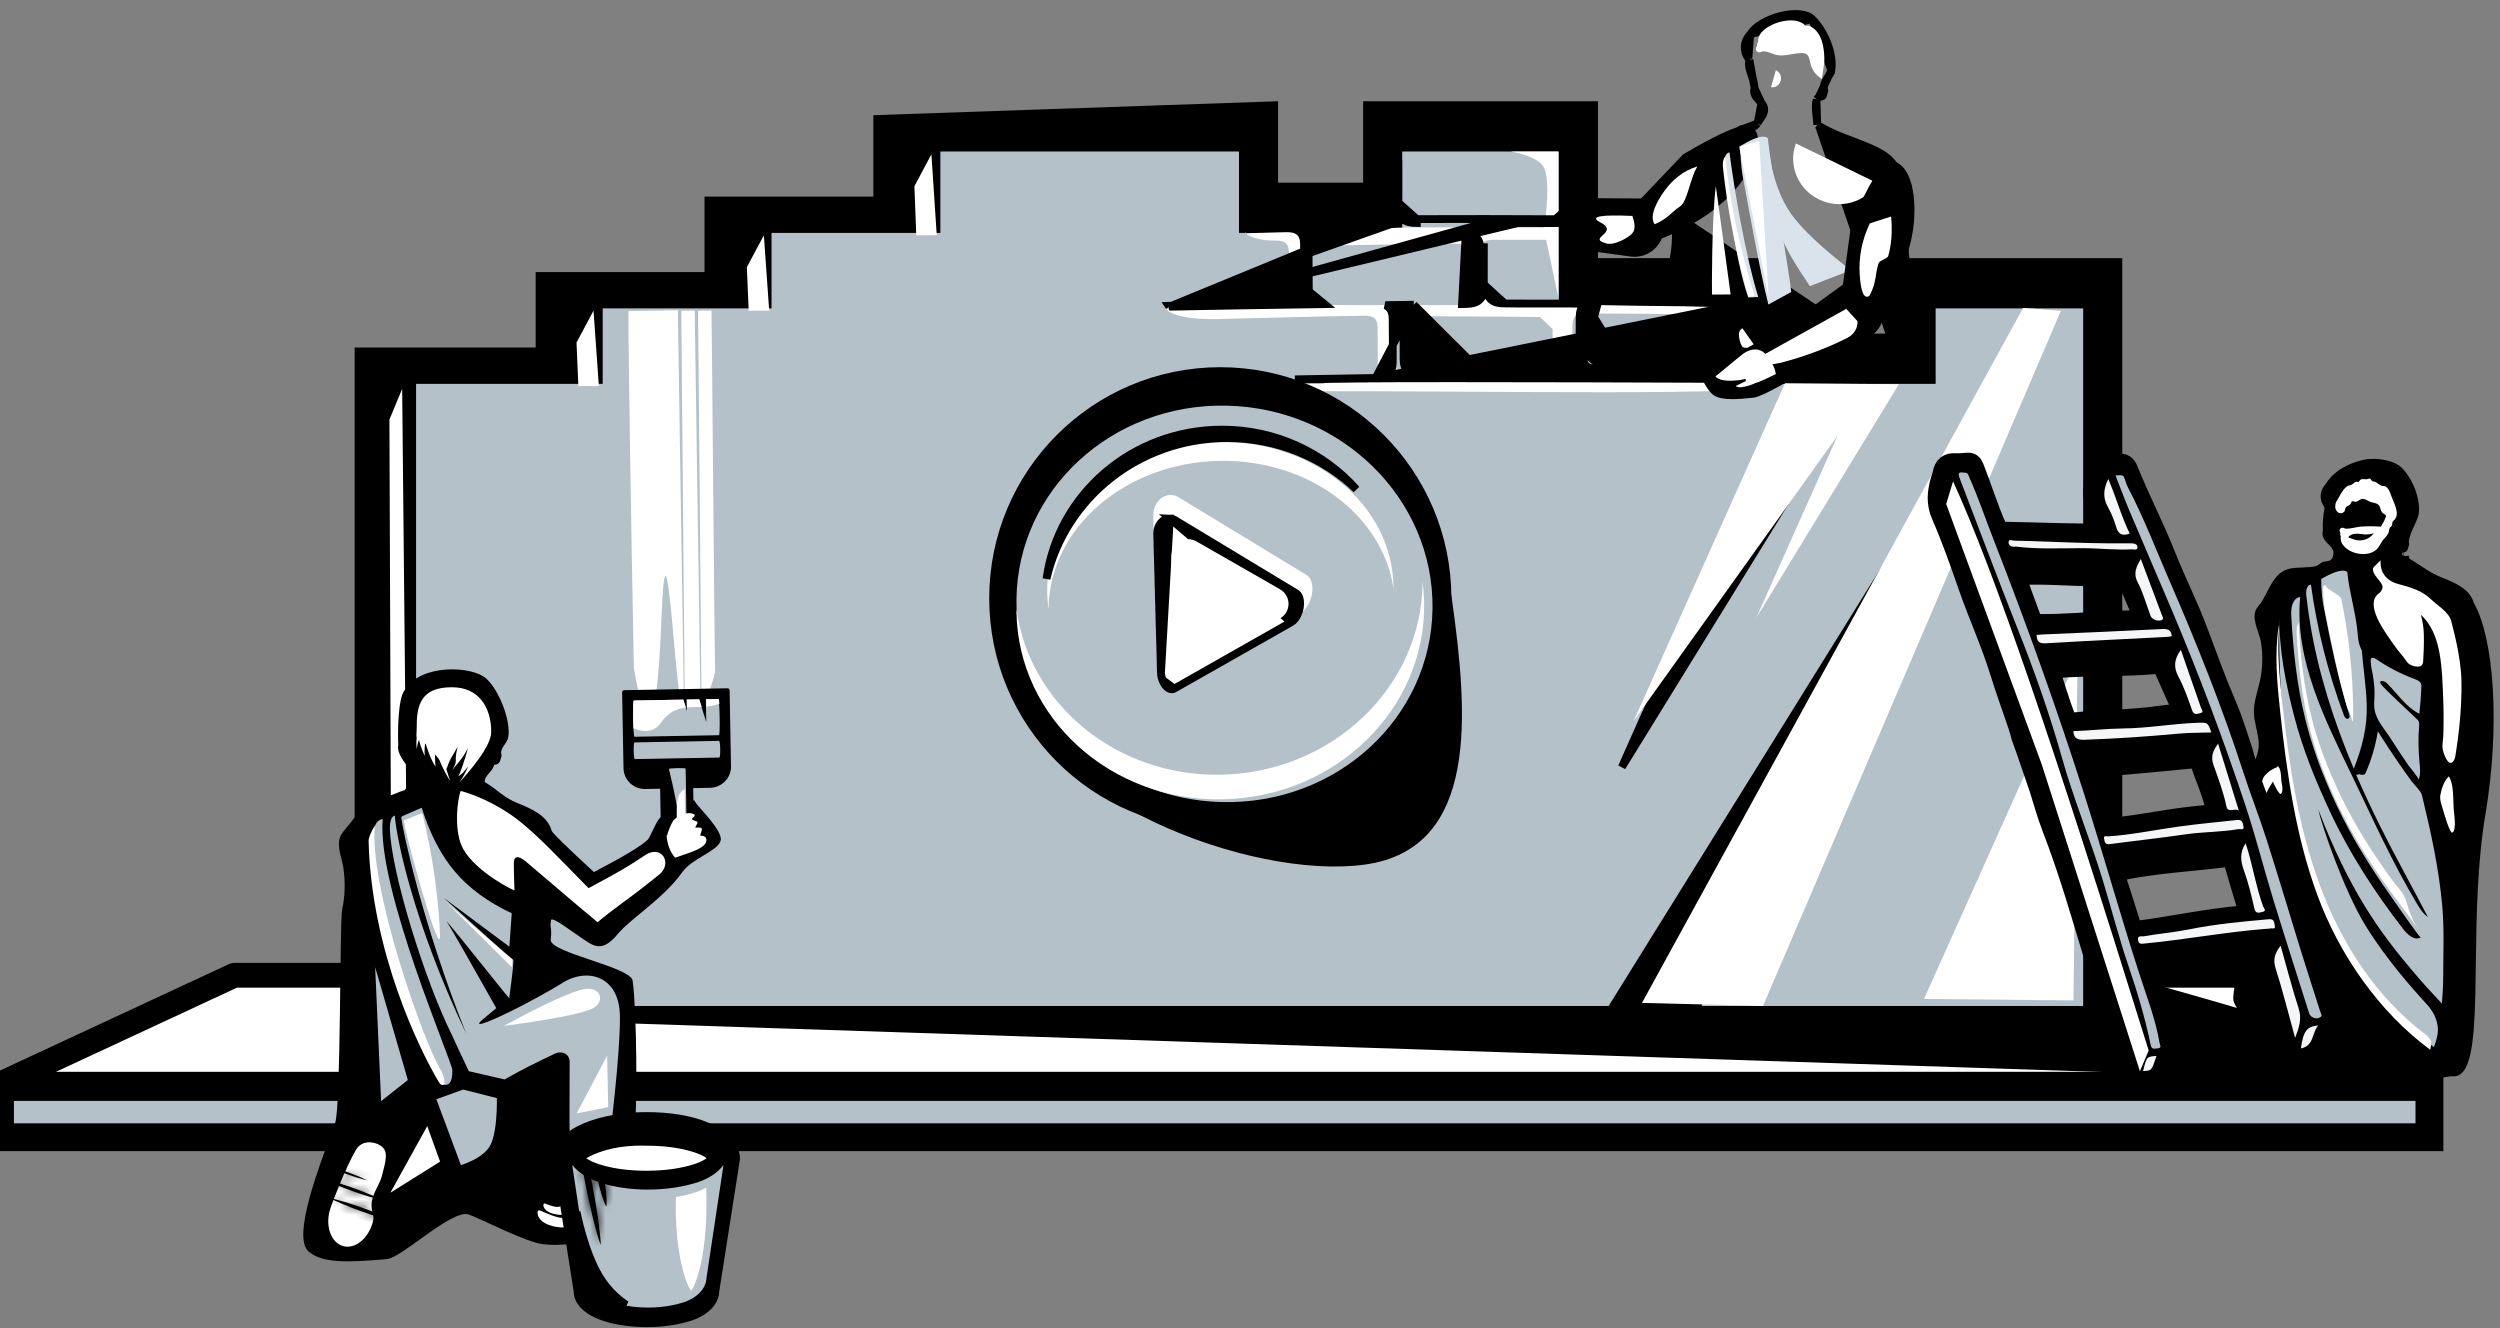 <svg width="320" height="170" viewBox="0 0 320 170" fill="none" xmlns="http://www.w3.org/2000/svg">
    <rect x="0" y="0" width="320" height="170" fill="#808080" stroke="none"/>
    <path d="M310.967 139.132L0 139.132L0 145.566L310.967 145.566V139.132Z" fill="#B5C1C9" stroke="black"
          stroke-width="3.564"/>
    <path fill-rule="evenodd" clip-rule="evenodd"
          d="M29.983 124.835L287.837 124.835L310.967 138.775L0 138.775L29.983 124.835Z" fill="white" stroke="black"
          stroke-width="3.168" stroke-linejoin="round"/>
    <path d="M45.894 129.355L45.894 44.987H68.566H69.066V44.487V35.326H90.177H90.677V34.826V25.665L111.789 25.665H112.289V25.165L112.289 15.228L163.091 13.476V23.378V23.878H163.591H174.48H174.98V23.378V13.458L204.039 13.458V33.039V33.539H204.539L225.651 33.539V42.7V43.2H226.151H242.759H243.259V42.7V33.539H271.149V124.835V125.214L271.515 125.316C288.064 129.933 298.28 133.023 302.203 134.592C303.177 134.982 303.959 135.356 304.557 135.714C305.16 136.076 305.546 136.403 305.758 136.686C305.961 136.957 305.98 137.149 305.94 137.299C305.897 137.456 305.762 137.665 305.448 137.912L45.894 129.355Z"
          fill="black" stroke="black"/>
    <path d="M212.518 30.062L212.322 30.141L212.242 30.337C211.685 31.701 210.271 32.542 208.78 32.341C204.716 31.794 201.591 31.352 199.401 31.012C199.132 30.97 198.659 30.918 198.096 30.855C198.056 30.851 198.016 30.847 197.975 30.842C197.351 30.773 196.617 30.691 195.885 30.594C195.151 30.498 194.428 30.388 193.827 30.264C193.201 30.136 192.782 30.006 192.601 29.897C192.484 29.827 192.358 29.753 192.225 29.674C191.669 29.346 190.992 28.946 190.372 28.493C189.991 28.214 189.646 27.925 189.378 27.635C189.106 27.341 188.936 27.072 188.865 26.835C188.775 26.538 188.766 26.071 188.8 25.55C188.821 25.214 188.856 24.913 188.886 24.651C188.888 24.634 188.89 24.617 188.892 24.6C190.889 24.112 192.226 23.824 192.925 23.727L192.855 23.231L192.925 23.727C193.179 23.692 193.404 23.567 193.547 23.345C193.676 23.147 193.704 22.926 193.706 22.755C193.71 22.48 193.643 22.151 193.591 21.893C193.581 21.845 193.572 21.8 193.564 21.758C193.535 21.605 193.514 21.48 193.507 21.378C193.506 21.367 193.506 21.356 193.505 21.347C193.527 21.351 193.553 21.356 193.582 21.363C193.973 21.46 194.513 21.81 195.207 22.533C195.889 23.244 196.671 24.262 197.553 25.6L197.701 25.824L197.968 25.826L210.054 25.907L210.269 25.908L210.418 25.753L215.752 20.154C218.17 18.727 220.078 17.728 221.481 17.148C222.19 16.854 222.752 16.676 223.175 16.599C223.622 16.517 223.817 16.567 223.877 16.601C224.301 16.844 224.687 17.482 224.539 18.664C224.392 19.842 223.71 21.477 222.107 23.493C219.995 26.149 216.812 28.346 212.518 30.062Z"
          fill="black" stroke="black"/>
    <path d="M208.926 27.598C209.3 28.602 209.324 29.328 208.996 29.778C208.506 30.452 206.613 31.416 205.678 31.175C202.885 30.453 207.573 29.81 204.71 28.387C203.52 27.711 204.909 27.461 208.878 27.636L208.926 27.598Z"
          fill="white"/>
    <path d="M219.644 18.34L219.644 18.34C218.368 18.571 217.429 19.224 216.603 20.073C216.187 20.501 215.805 20.974 215.422 21.466C215.323 21.595 215.222 21.725 215.122 21.856C214.841 22.222 214.555 22.594 214.262 22.945L219.644 18.34ZM219.644 18.34C220.309 18.22 220.684 17.929 220.996 17.675C221.006 17.667 221.016 17.659 221.026 17.65C221.304 17.424 221.518 17.249 221.916 17.14L221.988 17.121M219.644 18.34L221.988 17.121M221.988 17.121L222.051 17.081M221.988 17.121L222.051 17.081M222.051 17.081L222.567 16.757L222.621 16.723M222.051 17.081L222.621 16.723M222.621 16.723L222.666 16.676M222.621 16.723L222.666 16.676M222.666 16.676C222.811 16.52 223.004 16.492 223.456 16.46C223.463 16.459 223.471 16.459 223.478 16.458C223.865 16.431 224.474 16.387 224.909 15.854L224.948 15.806M222.666 16.676L224.948 15.806M224.948 15.806L224.975 15.749M224.948 15.806L224.975 15.749M224.975 15.749C225.036 15.618 225.128 15.478 225.248 15.307C225.261 15.288 225.275 15.268 225.29 15.248C225.392 15.102 225.512 14.931 225.607 14.759C225.715 14.561 225.821 14.309 225.82 14.021C225.82 13.714 225.697 13.431 225.467 13.185L225.466 13.184M224.975 15.749L225.466 13.184M225.466 13.184C225.418 13.133 225.371 13.084 225.325 13.036C225.082 12.783 224.866 12.557 224.71 12.297C224.542 12.017 224.469 11.733 224.563 11.382L224.584 11.306M225.466 13.184L224.584 11.306M224.584 11.306L224.58 11.227M224.584 11.306L224.58 11.227M224.58 11.227C224.551 10.642 224.357 10.086 224.191 9.61C224.164 9.531 224.137 9.454 224.112 9.379C223.925 8.825 223.806 8.358 223.888 7.868L223.923 7.657M224.58 11.227L223.923 7.657M223.923 7.657L223.794 7.486M223.923 7.657L223.794 7.486M223.794 7.486C223.103 6.569 223.181 5.291 223.982 4.46L224.023 4.417M223.794 7.486L224.023 4.417M224.023 4.417L224.053 4.367M224.023 4.417L224.053 4.367M224.053 4.367C224.333 3.89 224.857 3.416 225.556 3.001C226.249 2.589 227.079 2.255 227.927 2.043C228.776 1.831 229.621 1.745 230.343 1.813C231.074 1.882 231.622 2.1 231.952 2.435L231.952 2.435M224.053 4.367L231.952 2.435M231.952 2.435L231.961 2.444M231.952 2.435L231.961 2.444M231.961 2.444C232.725 3.18 233.427 4.292 233.895 5.501C234.363 6.714 234.573 7.968 234.415 8.983L234.414 8.983M231.961 2.444L234.414 8.983M234.414 8.983L234.413 8.99M234.414 8.983L234.413 8.99M234.413 8.99C234.392 9.144 234.33 9.296 234.231 9.468C234.163 9.585 234.097 9.684 234.023 9.795C233.975 9.866 233.923 9.943 233.865 10.034C233.615 10.426 233.346 10.943 233.502 11.616C233.482 11.692 233.464 11.768 233.449 11.834C233.442 11.863 233.436 11.89 233.43 11.915C233.397 12.05 233.37 12.143 233.336 12.213C233.306 12.277 233.279 12.304 233.255 12.32C233.231 12.336 233.173 12.367 233.038 12.374L232.827 12.386M234.413 8.99L232.827 12.386M232.827 12.386L232.688 12.546M232.827 12.386L232.688 12.546M232.688 12.546L232.62 12.625L232.536 12.722M232.688 12.546L232.536 12.722M232.536 12.722L232.509 12.847M232.536 12.722L232.509 12.847M232.509 12.847C232.392 13.383 232.411 13.9 232.457 14.373C232.476 14.57 232.498 14.748 232.519 14.919C232.552 15.188 232.583 15.44 232.597 15.712L232.61 15.976M232.509 12.847L232.61 15.976M232.61 15.976L232.835 16.114M232.61 15.976L232.835 16.114M232.835 16.114C234.191 16.943 235.593 17.473 236.993 18.001C237.535 18.205 238.076 18.41 238.615 18.631C240.698 19.495 242.527 20.36 242.913 22.415C243.214 24.021 243.383 25.944 243.519 27.899C243.558 28.454 243.594 29.013 243.629 29.566C243.718 30.937 243.804 32.279 243.924 33.473L243.255 46.843M232.835 16.114L243.255 46.843M243.255 46.843C243.239 46.849 243.221 46.854 243.202 46.86C242.978 46.927 242.62 46.988 242.138 47.038C241.182 47.138 239.835 47.183 238.321 47.176C235.293 47.162 231.668 46.937 229.297 46.54C224.943 45.81 221.137 43.868 218.415 41.968C217.054 41.019 215.973 40.086 215.235 39.331C214.866 38.952 214.59 38.626 214.409 38.37C214.319 38.242 214.258 38.141 214.222 38.065C214.2 38.02 214.192 37.995 214.19 37.987C214.176 37.502 214.137 37.006 214.1 36.532C214.076 36.228 214.053 35.933 214.037 35.657C213.996 34.914 214.003 34.205 214.154 33.481C214.575 31.493 214.634 29.447 214.328 27.439L243.255 46.843ZM214.328 27.439C214.266 27.028 214.163 26.611 214.066 26.218C214.06 26.196 214.054 26.173 214.049 26.151C213.945 25.729 213.849 25.332 213.797 24.946C213.696 24.188 213.771 23.535 214.262 22.945L214.328 27.439Z"
          fill="black" stroke="black"/>
    <path d="M217.269 21.297C216.306 22.845 216.004 25.833 215.018 26.447C214.033 27.061 213.454 28.024 211.801 28.702C211.255 27.931 211.576 26.644 212.764 24.84C213.952 23.037 215.453 21.856 217.269 21.297Z"
          fill="white"/>
    <path d="M220.745 21.07C220.68 20.445 220.77 19.605 221.372 19.502C222.059 24.796 223.479 32.922 225.056 38.011L223.774 38.074C221.831 32.531 220.897 22.44 220.745 21.07ZM223.015 22.255C222.849 21.075 222.764 19.884 222.761 18.692C223.833 18.063 225.469 17.105 226.279 17.664C226.537 20.613 229.122 35.421 229.278 37.376L226.351 38.979C225.269 34.753 223.81 26.561 223.015 22.255Z"
          fill="#DAE2EB"/>
    <path d="M236.913 34.585C233.2 31.728 230.653 29.329 229.27 27.387C227.888 25.445 226.926 22.763 226.385 19.342C226.797 25.055 227.327 28.701 227.975 30.281C228.622 31.86 229.852 33.974 231.663 36.623L236.913 34.585Z"
          fill="#DAE2EB"/>
    <path d="M223.8 37.96C222.647 33.971 221.746 29.905 221.103 25.79C220.887 24.373 220.702 22.95 220.546 21.52C220.48 21.015 220.525 20.368 220.823 20.061C220.966 21.36 221.134 22.659 221.329 23.948C222.055 28.715 223.181 33.365 224.595 37.92L223.8 37.96ZM219.137 37.706C219.116 37.494 219.077 28.262 219.623 23.842C219.621 23.791 221.433 36.872 221.519 37.688L219.137 37.706Z"
          fill="white"/>
    <path d="M225.181 18.058L226.378 38.015L222.618 18.762L225.181 18.058Z" fill="white"/>
    <path d="M233.419 8.606C233.465 8.302 233.502 8.055 233.506 7.99C233.536 7.295 233.488 6.599 233.362 5.915C233.156 4.847 232.67 3.749 231.573 3.32C231.43 3.265 231.268 3.273 231.132 3.343C230.014 1.961 226.871 2.738 225.653 3.962C225.239 4.323 225.017 4.838 225.047 5.367C224.977 5.436 224.931 5.524 224.915 5.618C224.904 5.679 224.901 5.741 224.905 5.802C224.907 5.838 224.886 5.879 224.908 5.86C224.891 5.898 224.87 5.934 224.844 5.967C224.689 6.166 224.719 6.442 224.914 6.604C225.056 6.713 225.255 6.729 225.416 6.643C225.888 6.396 226.855 6.875 227.304 7.014C228.228 7.289 229.579 6.804 230.551 6.789C230.734 6.777 230.918 6.798 231.092 6.851C231.563 7.043 231.624 7.659 231.74 8.153C231.934 8.959 232.456 9.66 233.195 10.103C233.195 10.103 233.32 9.23 233.419 8.606Z"
          fill="white"/>
    <path fill-rule="evenodd" clip-rule="evenodd"
          d="M226.686 11.163C227.221 11.261 227.762 10.912 227.924 10.345C228.087 9.778 227.812 9.196 227.306 8.997L226.686 11.163Z"
          fill="white"/>
    <path d="M53.257 128.766H266.645V39.473H247.762V49.134H221.147V39.473L199.535 39.473V19.392H179.483V29.811H158.587V19.392L120.367 19.392V29.811L98.756 29.811V39.473H77.144V49.134H53.257L53.257 128.766Z"
          fill="#B5C1C9"/>
    <path d="M246.271 127.864L265.93 84.087L265.4 128.051L246.271 127.864Z" fill="white"/>
    <path d="M216.033 131.475L204.981 131.2L245.265 66.375L216.033 131.475Z" fill="black" stroke="black"/>
    <path d="M227.499 53.498L235.024 53.688L207.597 98.183L227.499 53.498Z" fill="black" stroke="black"/>
    <path d="M225.664 128.767V128.763L210.171 128.374L258.958 39.412L258.959 39.408V39.412L263.786 39.804L225.665 128.763L225.664 128.767ZM228.476 49.059L243.055 49.183L224.81 79.079L235.221 55.747L209.099 92.308L228.476 49.059Z"
          fill="white"/>
    <path fill-rule="evenodd" clip-rule="evenodd"
          d="M51.991 101.959H50.023L49.847 53.706L51.478 49.774L51.991 101.959Z" fill="white"/>
    <path fill-rule="evenodd" clip-rule="evenodd"
          d="M76.654 49.416H74.03L73.795 43.848L75.971 39.765L76.654 49.416Z" fill="white"/>
    <path fill-rule="evenodd" clip-rule="evenodd"
          d="M98.457 39.766H95.833L95.598 34.198L97.774 30.115L98.457 39.766Z" fill="white"/>
    <path fill-rule="evenodd" clip-rule="evenodd"
          d="M119.904 30.115H117.28L117.044 23.833L119.22 19.75L119.904 30.115Z" fill="white"/>
    <path fill-rule="evenodd" clip-rule="evenodd"
          d="M216.037 39.208L214.318 39.169C217.131 39.231 219.227 39.296 222.037 39.365V48.204L221.966 49.773C222.069 50.664 168.162 49.844 167.884 50.131H159.044C159.008 49.834 158.971 49.538 158.933 49.242C161.204 49.195 163.475 49.147 165.745 49.102C168.712 49.049 171.678 49.008 174.644 48.951C175.862 48.928 176.343 48.497 176.348 47.439C176.356 45.58 176.351 43.722 176.33 41.864C176.318 40.806 175.834 40.394 174.604 40.409C168.951 40.487 161.5 40.71 155.841 40.838C150.183 40.965 149.23 39.59 149.216 39.505C151.121 39.463 161.248 39.422 163.152 39.38C164.566 39.349 165.031 38.93 165.028 37.691C165.024 35.897 165.013 34.103 164.988 32.309C164.973 31.196 164.48 30.767 163.205 30.79C161.001 30.832 159.424 30.117 159.415 29.71C159.493 29.712 159.574 29.712 159.658 29.71C165.569 29.589 168.617 29.48 174.522 29.385C175.818 29.366 178.546 29.121 179.922 29.118C182.843 29.115 185.764 29.104 188.683 29.103C191.677 29.108 194.671 29.128 197.663 29.131C198.194 25.276 198.193 22.744 197.661 21.536C197.239 20.58 195.81 19.865 193.372 19.392H199.448V37.978L197.904 30.694C195.644 30.688 193.384 30.685 191.124 30.696C189.886 30.703 189.381 31.14 189.369 32.208C189.351 34.071 189.353 35.935 189.359 37.798C189.361 38.604 198.254 39.073 216.037 39.208ZM180.391 40.48C179.197 40.482 178.729 40.934 178.723 42.074C178.713 43.958 178.715 45.127 178.728 47.011C178.736 48.212 179.19 48.633 180.472 48.636C183.197 48.643 185.922 48.643 188.646 48.651C191.441 48.665 194.234 48.69 197.027 48.701C198.216 48.707 198.686 48.261 198.7 47.126C198.723 45.215 198.738 44.018 198.732 42.107L197.103 40.571C191.536 40.515 185.965 40.484 180.391 40.48ZM203.026 40.123C201.694 40.121 201.278 40.503 201.266 41.7C201.249 43.37 201.239 45.041 201.235 46.711C201.232 47.873 201.667 48.252 203.017 48.256C205.708 48.266 208.399 48.271 211.09 48.283C213.886 48.3 215.966 48.327 218.761 48.344L220.468 46.924C220.504 45.202 220.524 43.478 220.536 41.755C220.544 40.659 220.097 40.265 218.816 40.248C213.317 40.184 208.531 40.141 203.026 40.123ZM186.261 31.187L186.171 31.187C180.233 31.254 174.291 31.345 168.346 31.463C167.062 31.491 166.564 31.926 166.564 32.996C166.563 34.7 166.582 36.404 166.598 38.108L168.709 39.05C171.596 38.999 174.401 39.099 177.287 39.05C180.248 39.005 183.263 39.096 186.223 39.05C187.585 39.031 187.993 39.06 188 37.922C188.012 36.189 188.013 34.455 188.005 32.722C188 31.638 187.558 31.214 186.349 31.188L186.261 31.187Z"
          fill="white"/>
    <path d="M223.681 38.78C223.01 38.764 222.339 38.748 221.668 38.732C222.043 38.796 222.373 38.921 222.633 39.149C223.068 39.53 223.185 40.087 223.181 40.686V40.687C223.168 42.411 223.148 44.136 223.112 45.862L223.108 46.09L222.932 46.236L221.225 47.656L221.085 47.772L220.902 47.771C219.501 47.763 218.079 47.752 216.658 47.74C215.271 47.73 213.884 47.719 212.516 47.71L223.681 38.78ZM223.681 38.78L223.681 47.132L223.681 47.632L223.94 47.632C224.047 47.976 224.244 48.269 224.582 48.473C224.604 48.486 224.627 48.499 224.651 48.512C208.079 48.447 195.229 48.415 186.1 48.415C180.55 48.415 176.375 48.427 173.575 48.451C172.175 48.463 171.117 48.478 170.402 48.496C170.045 48.505 169.769 48.515 169.577 48.526C169.482 48.531 169.401 48.537 169.338 48.544C169.31 48.548 169.277 48.552 169.244 48.559H165.742C166.222 48.549 166.703 48.539 167.183 48.53C168.462 48.507 169.742 48.486 171.023 48.465C172.71 48.438 174.397 48.411 176.082 48.378L223.681 38.78ZM149.67 39.259C153.892 39.167 162.806 39.029 169.545 38.929L167.71 37.422L167.53 37.274L167.528 37.041C167.527 36.924 167.525 36.807 167.524 36.691C167.508 35.104 167.493 33.514 167.493 31.924L149.67 39.259ZM149.67 39.259L149.593 39.143C149.946 39.13 150.395 39.117 150.915 39.102C152.253 39.066 154.06 39.024 155.928 38.984C158.208 38.935 160.581 38.888 162.299 38.854C163.394 38.832 164.222 38.816 164.593 38.807C165.317 38.791 165.949 38.68 166.385 38.288C166.84 37.878 166.959 37.279 166.957 36.618C166.953 34.822 166.943 33.026 166.918 31.23C166.909 30.614 166.768 30.052 166.323 29.671C165.896 29.305 165.297 29.206 164.625 29.218L164.625 29.218C163.44 29.241 162.656 29.265 161.842 29.291C161.271 29.308 160.684 29.327 159.933 29.345C159.931 29.274 159.929 29.203 159.927 29.132C161.553 29.099 163.073 29.066 164.546 29.035C168.313 28.954 171.777 28.88 175.958 28.812C176.636 28.803 177.234 28.69 177.655 28.321C178.097 27.934 178.23 27.373 178.233 26.757L178.233 26.756C178.241 24.96 178.231 23.165 178.218 21.372C178.217 21.232 178.211 21.096 178.198 20.964H178.975C178.967 22.768 178.972 24.572 178.983 26.375V26.375C178.988 27.04 179.116 27.641 179.57 28.048C180.01 28.442 180.639 28.547 181.352 28.546C181.352 28.546 181.352 28.546 181.352 28.546L181.351 28.046M149.67 39.259L194.33 28.544C195.919 28.551 197.508 28.557 199.092 28.559L199.283 28.559L199.426 28.432L200.065 27.86V27.19L199.093 28.059C197.507 28.057 195.92 28.051 194.334 28.044C192.927 28.039 191.52 28.033 190.112 28.031M181.351 28.046C182.665 28.044 183.979 28.042 185.293 28.039C186.9 28.035 188.506 28.031 190.112 28.031M181.351 28.046C179.975 28.049 179.491 27.614 179.483 26.372L181.351 28.046ZM190.112 28.031L190.111 28.531C190.111 28.531 190.112 28.531 190.112 28.531C190.112 28.531 190.112 28.531 190.112 28.531L190.112 28.031ZM202.953 38.862C199.512 38.854 196.069 38.85 192.626 38.85L202.953 38.862ZM202.953 38.862C202.88 38.908 202.811 38.959 202.746 39.018C202.309 39.411 202.201 39.994 202.195 40.623C202.179 42.294 202.168 43.966 202.164 45.638C202.164 45.638 202.164 45.638 202.164 45.638L202.664 45.639M202.953 38.862L208.111 47.195C206.889 47.192 205.667 47.188 204.446 47.183M202.664 45.639C202.662 46.801 203.096 47.18 204.446 47.183M202.664 45.639C202.668 43.968 202.679 42.298 202.695 40.628C202.707 39.431 203.124 39.049 204.456 39.05L202.664 45.639ZM204.446 47.183L204.444 47.683C204.444 47.683 204.444 47.683 204.444 47.683L204.446 47.183ZM180.962 39.005C180.209 39.015 179.458 39.026 178.713 39.037C178.253 39.045 177.793 39.053 177.334 39.061C177.457 39.119 177.571 39.191 177.676 39.28C178.113 39.649 178.253 40.193 178.259 40.786M180.962 39.005L176.083 48.378C176.729 48.367 177.304 48.248 177.712 47.884C178.138 47.506 178.274 46.963 178.277 46.369C178.285 44.508 178.28 42.647 178.259 40.786M180.962 39.005C180.67 39.082 180.409 39.212 180.195 39.417C179.783 39.812 179.655 40.377 179.652 40.999C179.642 42.885 179.645 44.056 179.658 45.942C179.662 46.584 179.782 47.167 180.211 47.566C180.631 47.957 181.231 48.062 181.9 48.063M180.962 39.005L190.074 48.079C188.646 48.075 187.222 48.072 185.798 48.071C184.5 48.069 183.202 48.067 181.9 48.063M178.259 40.786L177.759 40.791L178.259 40.786C178.259 40.786 178.259 40.786 178.259 40.786ZM181.9 48.063C181.9 48.063 181.9 48.063 181.9 48.063L181.901 47.563L181.9 48.063ZM190.075 47.579L190.074 48.079C191.351 48.085 192.631 48.094 193.912 48.102L190.075 47.579ZM190.075 47.579C191.356 47.585 192.636 47.594 193.917 47.602C195.43 47.613 196.943 47.623 198.456 47.629L190.075 47.579ZM217.467 38.635V38.635C217.534 38.637 217.601 38.638 217.668 38.64C217.526 38.638 217.383 38.637 217.241 38.635L217.467 38.635ZM190.288 36.728C190.29 37.374 190.412 37.966 190.863 38.366C191.297 38.751 191.919 38.851 192.625 38.85L190.288 36.728ZM187.14 38.92C187.292 38.918 187.443 38.915 187.594 38.913C188.296 38.903 188.909 38.798 189.34 38.432C189.795 38.045 189.925 37.476 189.929 36.853C189.941 35.118 189.942 33.382 189.934 31.647C189.934 31.647 189.934 31.647 189.934 31.647L189.434 31.649C189.429 30.566 188.987 30.142 187.778 30.116L187.691 30.115L187.6 30.115L187.14 38.92Z"
          fill="black" stroke="black"/>
    <path d="M156.199 103.388C171.004 103.388 183.006 91.386 183.006 76.581C183.006 61.776 171.004 49.773 156.199 49.773C141.393 49.773 129.391 61.776 129.391 76.581C129.391 91.386 141.393 103.388 156.199 103.388Z"
          fill="#B5C1C9" stroke="black" stroke-width="5.544"/>
    <path d="M185.338 76.686C186.369 84.027 187.245 91.944 186.063 98.273C185.474 101.429 184.379 104.151 182.57 106.204C180.768 108.248 178.227 109.666 174.666 110.166C167.463 111.179 156.971 109.04 148.009 104.803C143.535 102.688 139.471 100.063 136.405 97.074C133.336 94.083 131.296 90.758 130.801 87.239C129.794 80.075 132.428 72.702 137.148 66.851C141.869 61.001 148.639 56.722 155.824 55.712C170.248 53.685 183.32 62.334 185.338 76.686Z"
          fill="black" stroke="black"/>
    <path fill-rule="evenodd" clip-rule="evenodd"
          d="M156.427 102.666C141.721 102.337 129.938 90.712 130.108 76.7C130.278 62.688 142.337 51.596 157.043 51.925C171.749 52.254 183.532 63.88 183.362 77.891C183.191 91.903 171.132 102.995 156.427 102.666Z"
          fill="#B5C1C9"/>
    <path fill-rule="evenodd" clip-rule="evenodd"
          d="M130.109 78.356C130.32 91.903 142.172 102.628 156.581 102.309C170.99 101.991 182.499 90.751 182.288 77.204C182.274 76.267 182.203 75.344 182.081 74.436C182.071 87.812 170.643 98.844 156.37 99.159C142.958 99.456 131.761 90.184 130.106 77.973C130.106 78.101 130.106 78.228 130.109 78.356Z"
          fill="white"/>
    <path fill-rule="evenodd" clip-rule="evenodd"
          d="M178.357 74.996C178.178 64.575 168.112 56.325 155.874 56.57C143.636 56.815 133.861 65.461 134.04 75.882C134.052 76.603 134.112 77.313 134.217 78.011C134.224 67.722 143.93 59.236 156.053 58.993C167.444 58.765 176.954 65.897 178.359 75.29C178.359 75.192 178.359 75.094 178.357 74.996Z"
          fill="white"/>
    <path d="M156.427 54.991C163.293 54.991 169.448 57.955 173.619 62.636C169.339 58.578 163.495 56.08 157.06 56.08C145.768 56.08 136.316 63.774 133.951 74.091C135.439 63.314 144.918 54.991 156.427 54.991Z"
          fill="black" stroke="black"/>
    <path fill-rule="evenodd" clip-rule="evenodd"
          d="M166.473 78.452L150.684 87.493C149.833 88 148.769 87.328 148.3 85.99C148.19 85.679 148.121 85.347 148.097 85.014L147.62 65.889C147.655 64.459 148.688 63.325 149.908 63.357C150.191 63.364 150.468 63.436 150.721 63.568L167.324 73.652C168.092 74.218 168.211 75.742 167.62 77.056C167.337 77.7 166.924 78.203 166.473 78.452Z"
          fill="white"/>
    <path d="M165.279 79.644L165.279 79.644C165.577 79.481 165.901 79.112 166.132 78.573L166.134 78.569C166.372 78.026 166.457 77.445 166.407 76.955C166.357 76.464 166.182 76.138 165.978 75.981L150.267 66.495C150.099 66.409 149.919 66.364 149.736 66.359L165.279 79.644ZM165.279 79.644L165.272 79.648M165.279 79.644L165.272 79.648M165.272 79.648L150.306 88.141L150.306 88.141M165.272 79.648L150.306 88.141M150.306 88.141L150.299 88.145M150.306 88.141L150.299 88.145M150.299 88.145C150.083 88.272 149.831 88.27 149.551 88.095C149.26 87.912 148.957 87.542 148.764 86.993L148.764 86.993M150.299 88.145L148.764 86.993M148.764 86.993C148.677 86.745 148.621 86.481 148.601 86.215M148.764 86.993L148.601 86.215M148.601 86.215L148.12 68.239C148.148 67.1 148.945 66.338 149.736 66.359L148.601 86.215Z"
          fill="black" stroke="black"/>
    <path fill-rule="evenodd" clip-rule="evenodd"
          d="M149.943 71.166V83.425C149.943 84.609 150.903 85.569 152.088 85.569C152.462 85.569 152.829 85.471 153.154 85.285L163.852 79.156C164.88 78.568 165.235 77.257 164.647 76.229C164.457 75.899 164.183 75.624 163.852 75.435L153.154 69.306C152.126 68.717 150.816 69.073 150.227 70.1C150.041 70.425 149.943 70.792 149.943 71.166Z"
          fill="white"/>
    <path d="M306.987 60.157L306.987 60.157L306.978 60.148C306.679 59.857 306.027 59.548 305.173 59.372C304.335 59.199 303.383 59.171 302.535 59.368C300.758 59.78 299.027 60.732 298.188 62.114L298.162 62.156L298.13 62.192C297.748 62.611 297.569 63.025 297.543 63.418C297.516 63.81 297.636 64.238 297.954 64.695L298.072 64.864L298.037 65.067C297.857 66.098 297.775 66.93 297.826 67.903L297.83 67.986L297.807 68.065C297.731 68.333 297.786 68.546 297.927 68.77C298.057 68.978 298.236 69.159 298.446 69.371C298.492 69.418 298.54 69.466 298.59 69.517C298.917 69.849 299.125 70.204 299.174 70.61C299.222 71.006 299.107 71.373 298.953 71.708L298.923 71.772L298.877 71.826C298.696 72.035 298.499 72.168 298.29 72.247C298.094 72.322 297.907 72.34 297.781 72.353L297.779 72.353C297.528 72.378 297.439 72.388 297.311 72.521L297.265 72.568L297.209 72.601L296.746 72.878L296.685 72.915L296.616 72.933C296.094 73.069 295.474 73.104 294.91 73.129C294.837 73.132 294.765 73.135 294.694 73.138C294.19 73.159 293.734 73.178 293.352 73.243C292.31 73.424 291.701 74.093 291.159 75.013C290.976 75.324 290.813 75.641 290.643 75.971C290.555 76.142 290.465 76.317 290.369 76.496C290.099 77.003 289.796 77.522 289.409 77.966L289.408 77.967C289.029 78.399 289.014 78.976 289.207 79.753C289.289 80.082 289.4 80.415 289.515 80.76C289.534 80.816 289.553 80.872 289.571 80.928C289.701 81.319 289.833 81.735 289.896 82.125C290.175 83.841 290.128 85.59 289.758 87.29L289.758 87.293C289.681 87.638 289.591 87.981 289.501 88.314C289.491 88.352 289.481 88.39 289.471 88.428C289.392 88.724 289.314 89.013 289.245 89.302C289.089 89.953 288.982 90.575 288.999 91.193L288.999 91.198C289.01 91.823 289.149 92.443 289.3 93.121C289.309 93.16 289.317 93.199 289.326 93.238C289.483 93.942 289.646 94.71 289.614 95.504C289.582 96.28 289.31 97.066 288.987 97.814C288.824 98.191 288.642 98.57 288.463 98.943L288.438 98.994C288.267 99.351 288.098 99.701 287.944 100.05C287.284 101.545 286.993 102.792 287.763 103.882L287.764 103.884C287.835 103.986 287.905 104.069 287.987 104.167C288.038 104.228 288.093 104.294 288.157 104.373C288.303 104.557 288.469 104.789 288.567 105.075L288.574 105.095L288.58 105.116C288.699 105.597 288.691 106.098 288.555 106.575C288.467 106.994 288.377 107.41 288.287 107.825C287.86 109.794 287.442 111.724 287.343 113.683C287.291 114.717 287.421 115.753 287.556 116.839C287.577 117.006 287.598 117.174 287.618 117.344C287.769 118.593 287.891 119.903 287.66 121.218C287.645 121.307 287.627 121.402 287.611 121.488C287.604 121.523 287.598 121.557 287.592 121.589L287.592 121.589L287.591 121.594C287.45 122.315 287.268 123.041 287.09 123.753C287.009 124.079 286.928 124.403 286.852 124.722C286.607 125.751 286.405 126.76 286.352 127.78L286.352 127.782C286.346 127.889 286.38 128.074 286.512 128.349C286.64 128.617 286.845 128.935 287.128 129.292C287.693 130.007 288.542 130.841 289.63 131.711C291.804 133.448 294.886 135.287 298.441 136.56C301.963 137.821 305.701 137.992 308.611 137.848C310.063 137.775 311.302 137.625 312.196 137.495C312.617 137.433 312.962 137.376 313.218 137.334L313.264 137.327C313.392 137.305 313.502 137.287 313.583 137.276C313.624 137.27 313.664 137.264 313.699 137.261L313.702 137.261C313.722 137.259 313.795 137.251 313.87 137.263C314.296 137.326 314.616 137.193 314.906 136.839C315.222 136.452 315.492 135.804 315.705 134.872C316.128 133.018 316.275 130.291 316.347 127.005C316.374 125.827 316.39 124.582 316.407 123.285C316.486 117.397 316.578 110.467 317.643 104.15C318.595 98.502 318.864 92.898 318.578 88.156C318.291 83.394 317.447 79.571 316.222 77.437L316.192 77.385L316.175 77.326C315.959 76.577 315.476 76.026 314.815 75.57C314.143 75.107 313.318 74.764 312.453 74.421C311.525 74.058 310.839 73.66 310.184 73.238C309.981 73.107 309.784 72.976 309.586 72.844C309.139 72.547 308.684 72.244 308.125 71.921L307.889 71.784L307.882 71.645C307.879 71.645 307.876 71.645 307.873 71.646C307.819 71.651 307.737 71.659 307.658 71.659C307.578 71.658 307.434 71.65 307.291 71.575C307.118 71.485 307.003 71.328 306.96 71.141C306.923 70.983 306.943 70.826 306.973 70.698L307.005 70.561L307.103 70.46L307.167 70.395L307.302 70.258L307.494 70.246C307.61 70.239 307.656 70.214 307.669 70.205C307.681 70.198 307.697 70.184 307.719 70.14C307.745 70.089 307.767 70.018 307.796 69.904C307.801 69.885 307.807 69.862 307.813 69.839C307.825 69.787 307.84 69.727 307.857 69.665C307.797 69.341 307.856 68.992 307.936 68.692C308.036 68.318 308.198 67.917 308.362 67.541C308.445 67.352 308.531 67.163 308.613 66.985L308.613 66.983C308.696 66.803 308.773 66.634 308.842 66.476C308.987 66.142 309.068 65.916 309.087 65.787L309.087 65.787L309.089 65.778C309.228 64.932 309.059 63.846 308.658 62.789C308.258 61.734 307.653 60.77 306.987 60.157ZM307.657 70.658C307.657 70.658 307.658 70.658 307.662 70.659C307.659 70.658 307.657 70.658 307.657 70.658Z"
          fill="black" stroke="black"/>
    <path d="M302.943 90.203C303.032 93.121 302.341 95.703 301.285 98.4C298.766 92.417 296.767 86.253 295.709 79.846C295.506 78.636 295.338 77.424 295.204 76.213C295.14 75.662 295.228 74.912 295.798 74.824C296.578 80.52 297.989 86.12 300.009 91.529C300.047 91.66 300.115 91.78 300.208 91.882C300.535 92.189 300.829 91.871 300.719 91.525C299.242 86.855 298.293 82.08 297.349 77.263C297.193 76.217 297.116 75.161 297.117 74.104C298.132 73.547 299.682 72.698 300.448 73.192C300.689 75.79 301.54 78.376 301.773 81.015C301.794 81.556 301.881 82.092 302.033 82.613C302.11 82.835 302.204 83.052 302.316 83.261C302.498 85.583 302.87 87.882 302.943 90.203Z"
          fill="#B5C1C9"/>
    <path d="M309.673 91.365C307.982 90.509 306.898 88.835 305.562 87.487C305.065 86.985 304.253 87.055 304.93 87.783C305.401 88.288 305.906 88.768 306.403 89.246C307.368 90.178 308.353 91.084 309.326 92.008C309.439 92.1 309.531 92.215 309.597 92.344C309.66 92.526 309.677 92.72 309.647 92.909C309.527 94.417 309.54 95.932 309.683 97.437C309.761 98.229 309.871 99.076 309.586 99.819C309.66 99.622 308.453 98.226 308.295 97.99C307.543 96.909 306.812 95.814 306.112 94.692C305.355 93.463 304.157 92.257 303.935 90.783C303.821 90.005 303.979 89.196 303.939 88.424C303.902 87.608 303.804 86.794 303.647 85.992C303.527 85.512 303.461 85.02 303.449 84.525C303.443 84.439 303.466 84.353 303.514 84.281C303.652 84.104 303.933 84.224 304.118 84.35C305.65 85.4 307.306 86.26 309.049 86.908C309.386 87.034 309.76 87.186 309.888 87.517C309.939 87.679 309.955 87.85 309.934 88.018C309.888 89.145 309.801 90.261 309.673 91.365Z"
          fill="#B5C1C9"/>
    <path d="M291.775 78.855C291.679 83.067 292.575 87.502 293.627 91.571C294.719 95.844 296.366 99.865 298.236 103.878C300.711 109.192 303.958 114.2 307.586 118.889C308.059 119.5 308.949 120.466 309.86 120.003C309.733 120.066 306.271 115.075 305.959 114.612C304.659 112.763 303.403 110.884 302.246 108.95C299.951 105.147 298.049 101.146 296.564 97.001C296.277 96.155 295.99 95.3 295.728 94.443C295.483 93.623 295.259 92.799 295.054 91.971C293.992 87.641 293.518 83.206 293.277 78.77C293.226 77.822 293.424 76.57 294.42 76.409C293.678 84.464 297.614 92.154 301.166 99.507C303.77 104.943 306.251 110.456 309.36 115.658C309.744 116.298 310.153 116.954 310.78 117.396C309.768 115.477 308.758 113.561 307.727 111.65C306.672 109.699 305.65 107.734 304.66 105.754C303.574 103.58 302.549 101.381 301.584 99.157C301.726 99.173 301.87 99.15 301.999 99.091C302.156 99.211 302.681 99.207 302.749 99.05C303.523 97.305 304.065 95.478 304.362 93.609C305.261 95.043 306.192 96.458 307.156 97.855C307.654 98.576 308.163 99.29 308.681 99.995C309.018 100.455 309.891 101.253 310.012 101.793C311.143 106.459 312.182 111.161 312.608 115.967C312.872 118.953 312.738 121.932 312.73 124.918C312.726 126.098 312.667 127.275 312.555 128.448C311.295 127.124 310.061 125.765 308.892 124.381C304.58 119.322 300.634 113.82 296.736 103.602C297.144 105.573 300.068 114.088 302.8 118.502C305.636 123.084 308.999 126.733 310.423 128.327C310.864 128.774 311.238 129.275 311.537 129.816C312.301 131.391 312.145 132.379 311.547 134.024C306.386 130.3 302.42 125.23 299.591 119.729C296.762 114.228 294.999 108.273 293.799 102.27C292.257 94.555 291.579 86.707 291.775 78.855Z"
          fill="#B5C1C9"/>
    <path d="M294.208 79.702C294.433 83.782 294.88 87.862 295.884 91.84C296.069 92.602 296.281 93.36 296.521 94.113C296.764 94.901 297.03 95.687 297.311 96.465C298.716 100.276 300.516 103.954 302.687 107.45C303.781 109.228 304.97 110.954 306.2 112.655C306.886 113.602 307.691 114.244 308.012 115.391C308.383 116.721 308.797 117.88 309.644 119.034C308.736 117.797 306.128 114.291 305.967 114.07C304.737 112.37 303.548 110.643 302.454 108.865C300.282 105.369 298.483 101.691 297.078 97.881C296.807 97.102 296.536 96.317 296.288 95.528C296.057 94.775 295.845 94.017 295.651 93.255C294.647 89.275 294.2 85.197 293.975 81.118C293.931 80.61 294.01 80.1 294.207 79.623L294.208 79.702Z"
          fill="white"/>
    <path d="M299.684 76.683C300.645 81.29 301.152 85.971 301.2 90.668C301.217 93.836 301.004 91.608 300.689 91.021C300.615 90.909 300.548 90.793 300.489 90.673C300.489 90.647 300.472 90.622 300.461 90.596C299.26 86.495 298.412 82.341 297.588 78.148C297.433 77.116 297.355 76.075 297.357 75.032L297.651 74.873C297.678 75.453 299.573 76.107 299.684 76.683Z"
          fill="white"/>
    <path d="M291.669 80.137C291.668 80.095 291.667 80.052 291.687 80.012C291.69 80.177 291.693 80.342 291.696 80.511C291.489 83.527 291.767 86.573 292.094 89.587C292.955 97.534 294.099 105.526 296.851 113.063C299.604 120.6 304.101 127.727 310.695 132.582C311.069 133.124 311.366 133.104 311.069 134.37C304.474 129.516 299.381 122.104 296.618 114.564C293.855 107.025 292.722 99.035 291.861 91.081C291.466 87.444 291.125 83.756 291.669 80.137Z"
          fill="white"/>
    <path d="M298.964 64.41C299.032 64.238 299.118 64.073 299.221 63.919C299.537 63.393 299.785 62.813 300.259 62.386C300.351 62.292 300.462 62.217 300.585 62.167C300.696 62.129 300.816 62.124 300.927 62.083C301.088 61.993 301.239 61.885 301.376 61.763C301.519 61.637 301.731 61.624 301.889 61.73C301.969 61.555 302.111 61.415 302.29 61.336C302.488 61.316 302.689 61.322 302.886 61.354C303.099 61.35 303.305 61.11 303.501 61.398C303.532 61.465 303.576 61.526 303.63 61.578C303.697 61.612 303.771 61.63 303.846 61.631C304.284 61.696 304.571 62.175 305.011 62.215C305.11 62.21 305.209 62.221 305.304 62.248C305.731 62.423 305.944 63.083 306.078 63.461C306.359 64.281 307.238 65.715 306.507 66.511C306.397 66.63 306.244 66.731 306.215 66.886C306.186 67.04 306.22 67.146 306.169 67.269C306.117 67.392 305.98 67.447 305.907 67.534C305.817 67.702 305.767 67.888 305.76 68.078C305.668 68.498 305.29 68.791 305.022 69.131C304.806 69.408 304.657 69.731 304.46 70.023C303.521 71.416 300.934 71.058 299.976 69.841C299.671 69.516 299.542 69.069 299.628 68.635C299.576 68.573 299.546 68.496 299.544 68.415C299.543 68.364 299.548 68.314 299.558 68.264C299.557 68.235 299.556 68.199 299.557 68.217C299.546 68.185 299.532 68.154 299.515 68.124C299.406 67.945 299.464 67.713 299.645 67.601C299.777 67.526 299.941 67.531 300.068 67.615C300.361 67.813 301.786 67.431 302.153 67.407C303.019 67.346 303.888 67.347 304.753 67.411C304.989 67.046 305.19 66.661 305.353 66.26C305.391 66.184 305.405 66.099 305.394 66.015C305.354 65.865 305.177 65.808 305.051 65.717C304.585 65.384 304.797 64.724 304.231 64.474C303.963 64.354 303.646 64.333 303.367 64.229C303.016 64.084 302.683 63.783 302.312 63.867C301.994 63.941 301.745 64.288 301.425 64.224C301.307 64.2 301.191 64.121 301.08 64.162C300.969 64.203 300.938 64.407 300.855 64.53C300.733 64.715 300.449 64.727 300.303 64.897C300.157 65.066 300.2 65.257 300.112 65.42C300.027 65.554 299.89 65.647 299.732 65.681C299.575 65.714 299.411 65.683 299.277 65.596C299.017 65.403 298.88 65.09 298.917 64.772C298.917 64.65 298.933 64.528 298.964 64.41ZM302.796 68.419C302.18 68.372 301.374 68.143 300.804 68.541C300.745 68.583 300.689 68.63 300.638 68.681C300.632 68.719 300.618 68.757 300.598 68.792C300.892 68.914 301.194 69.02 301.501 69.111C302.393 69.326 303.337 68.984 303.828 68.266C303.492 68.356 303.146 68.407 302.796 68.419Z"
          fill="white"/>
    <path d="M313.448 99.384C314.112 100.333 313.989 102.423 314.073 103.555C314.104 104.065 314.478 106.233 313.913 106.571C313.588 106.766 312.809 104.009 312.75 103.801C312.552 103.118 312.248 102.407 312.371 101.735C312.509 100.958 312.866 99.906 313.448 99.384Z"
          fill="white"/>
    <path d="M289.375 100.617C289.516 100.123 289.593 99.574 289.954 99.201C290.362 98.761 290.883 98.413 291.474 98.186C291.505 98.142 291.536 98.099 291.566 98.06C291.6 98.082 291.63 98.108 291.657 98.137C291.658 98.145 291.659 98.152 291.657 98.16C291.989 98.539 291.968 99.502 292.02 100.006C292.053 100.259 292.329 101.252 291.97 101.603C291.764 101.804 291.215 100.636 291.17 100.548C291.092 100.382 290.992 100.224 290.931 100.045C290.73 100.378 290.529 100.688 290.389 100.936C290.202 101.264 289.579 102.742 289.044 102.751C288.751 102.754 289.332 100.767 289.375 100.617Z"
          fill="white"/>
    <path d="M303.768 73.103C303.729 72.992 303.72 72.871 303.744 72.755C303.789 72.642 303.861 72.542 303.955 72.464L304.726 71.71C304.589 73.294 305.521 74.37 306.969 74.751C308.47 75.147 310.031 75.599 311.126 76.672C312.042 77.558 313.497 78.349 313.779 79.573C313.926 80.254 314.956 83.809 315.054 86.871C315.203 91.506 314.376 96.118 314.301 96.683C314.192 97.497 313.59 98.346 312.93 96.744C312.41 95.487 312.717 95.237 312.75 93.967C312.795 92.334 312.792 90.699 312.717 89.068C312.56 85.74 312.566 81.104 309.866 78.693C310.101 79.491 310.229 80.317 310.248 81.15C310.283 82.304 310.239 83.478 310.165 84.648C310.164 84.81 310.114 84.968 310.024 85.101C309.902 85.251 309.718 85.335 309.526 85.329C309.147 85.334 308.774 85.236 308.446 85.044C308.113 84.855 307.892 84.413 307.646 84.114C307.089 83.46 306.567 82.776 306.08 82.066C305.234 80.818 302.664 77.379 304.434 76.003C304.655 75.848 304.827 75.632 304.928 75.38C305.176 74.627 304.03 74.035 303.768 73.103Z"
          fill="white"/>
    <path fill-rule="evenodd" clip-rule="evenodd"
          d="M271.096 59.248C268.857 59.435 268.872 59.41 268.153 61.505C267.785 62.577 267.63 63.551 268.248 64.65C268.866 65.749 269.431 66.908 269.833 68.251C267.72 68.217 265.68 68.194 263.64 68.149C261.243 68.096 258.847 68.009 256.45 67.97C256.039 67.963 255.845 67.865 255.671 67.474C254.553 64.97 253.769 62.341 252.755 59.799C252.574 59.344 252.36 59.114 251.888 59.133C251.365 59.154 250.839 59.236 250.32 59.2C249.279 59.128 248.747 59.617 248.561 60.595C248.502 60.908 248.374 61.207 248.287 61.515C247.864 63.018 247.726 64.425 248.411 65.995C249.712 68.976 250.793 72.058 251.863 75.133C253.136 78.794 254.757 82.325 255.903 86.033C256.625 88.37 257.471 90.669 258.252 92.988C258.4 93.428 258.506 93.881 258.631 94.328C258.856 94.953 259.086 95.576 259.304 96.204C259.851 97.788 260.392 99.373 260.935 100.958C261.469 102.62 261.922 104.313 262.551 105.937C264.742 111.594 266.399 117.412 268.148 123.21C269.603 128.031 270.923 132.891 272.42 137.698C272.769 138.818 272.971 138.868 274.143 138.735C275.533 138.576 276.403 137.913 276.7 136.537C276.712 136.481 276.721 136.418 276.752 136.371C277.694 134.958 277.399 133.506 277.028 131.973C276.492 129.759 275.737 127.621 275.027 125.466C274.867 124.981 274.939 124.799 275.486 124.759C279.535 124.467 283.534 123.801 287.534 123.142C289.255 122.858 289.277 122.885 289.848 124.587C290.801 127.429 291.698 130.29 292.434 133.196C292.929 135.152 293.942 135.631 295.82 134.746C296.082 134.622 296.205 134.408 296.322 134.17C296.875 133.046 297.299 131.869 297.721 130.693C297.926 130.122 297.86 129.569 297.676 128.988C295.543 122.241 293.427 115.489 291.311 108.737C291.216 108.434 291.161 108.119 291.087 107.81C290.985 107.439 290.884 107.068 290.782 106.696C290.439 106.167 290.328 105.566 290.228 104.96C289.828 103.967 289.428 102.975 289.027 101.982C288.525 100.726 288.065 99.457 287.833 98.119C287.542 97.578 287.39 96.991 287.249 96.4C286.563 94.344 285.952 92.262 285.096 90.265C283.763 87.156 282.601 83.98 281.424 80.811C280.183 77.474 278.563 74.297 277.256 70.99C275.798 67.303 273.951 63.788 272.482 60.108C272.214 59.437 271.847 59.185 271.096 59.248ZM285.74 110.029C286.361 112.183 286.995 114.332 287.652 116.475C287.803 116.968 287.653 117.051 287.187 117.089C282.617 117.461 278.138 118.459 273.597 119.043C273.212 119.092 273.047 119.064 272.922 118.657C272.273 116.541 271.586 114.437 270.913 112.328C270.86 112.162 270.822 111.99 270.764 111.774C270.807 111.53 271.066 111.596 271.232 111.56C275.839 110.581 280.547 110.37 285.204 109.773C285.429 109.744 285.641 109.685 285.74 110.029ZM281.45 97.456C282.161 99.457 283.019 101.405 283.511 103.483C283.637 104.016 283.489 104.118 282.992 104.166C281.424 104.315 279.857 104.483 278.299 104.71C275.472 105.123 272.667 105.696 269.807 105.875C269.487 105.895 269.12 106.081 268.966 105.556C268.329 103.386 267.675 101.221 267.013 99.058C266.862 98.568 266.899 98.342 267.516 98.303C269.781 98.16 272.043 97.97 274.305 97.772C276.511 97.578 278.715 97.351 281.077 97.124C281.182 97.106 281.349 97.171 281.45 97.456ZM276.774 85.339C277.561 87.123 278.349 88.905 279.154 90.68C279.339 91.088 279.259 91.25 278.81 91.284C278.054 91.343 277.298 91.405 276.549 91.515C272.821 92.061 269.046 92.009 265.307 92.397C264.92 92.437 264.683 92.367 264.517 91.941C263.722 89.911 263.134 87.818 262.442 85.73C262.642 85.69 262.783 85.648 262.927 85.635C267.344 85.25 271.79 85.484 276.205 85.063C276.457 85.039 276.655 85.069 276.774 85.339ZM272.219 74.244C272.861 75.775 273.522 77.297 274.186 78.818C274.35 79.192 274.282 79.324 273.848 79.32C272.855 79.31 271.861 79.329 270.869 79.367C267.63 79.493 264.401 79.811 261.156 79.788C260.83 79.786 260.39 80.017 260.194 79.473C259.511 77.585 258.808 75.704 258.079 73.727C258.658 73.7 259.175 73.665 259.693 73.653C263.547 73.566 267.4 74.087 271.254 73.715C271.715 73.671 272.027 73.785 272.219 74.244Z"
          fill="black" stroke="black" stroke-width="2.376"/>
    <path fill-rule="evenodd" clip-rule="evenodd"
          d="M273.909 137.117L275.031 134.464C268.814 114.448 263.725 98.691 259.765 87.195C255.805 75.698 252.547 67.173 249.992 61.619L249.113 64.516L261.348 97.861"
          fill="white"/>
    <path fill-rule="evenodd" clip-rule="evenodd"
          d="M270.785 60.864C271.408 62.444 271.993 64.021 272.647 65.569C274.404 69.726 276.204 73.867 277.965 78.024C281.429 86.204 284.555 94.511 287.363 102.938C288.725 107.024 289.768 111.2 291.032 115.312C292.511 120.122 294.057 124.911 295.573 129.71C295.751 130.275 296.563 130.541 297.036 130.175C297.295 129.974 297.072 129.746 297.013 129.558C296.226 127.059 295.403 124.57 294.627 122.068C293.128 117.232 291.69 112.376 290.152 107.553C289.225 104.645 288.103 101.799 287.162 98.895C284.455 90.551 281.206 82.417 277.713 74.375C275.962 70.343 274.397 66.229 272.347 62.33C272.226 62.099 272.15 61.844 272.068 61.596C271.799 60.776 271.801 60.775 270.785 60.864Z"
          fill="#B5C1C9"/>
    <path fill-rule="evenodd" clip-rule="evenodd"
          d="M251.416 60.507C250.75 60.389 250.565 60.51 250.851 61.256C253.324 67.707 255.752 74.174 258.302 80.598C260.434 85.971 262.365 91.43 263.931 96.992C265.426 102.304 267.548 107.398 269.155 112.666C270.274 116.331 271.218 120.048 272.456 123.68C273.581 126.98 274.576 130.322 275.286 133.735C275.423 134.395 275.769 134.211 276.156 134.192C276.761 134.162 276.476 133.788 276.429 133.513C275.9 130.406 274.747 127.474 273.785 124.493C271.358 116.975 269.233 109.367 266.836 101.842C263.313 90.781 259.394 79.852 255.166 69.037C254.14 66.413 253.25 63.735 252.095 61.16C251.956 60.85 251.921 60.448 251.416 60.507Z"
          fill="#B5C1C9"/>
    <path fill-rule="evenodd" clip-rule="evenodd"
          d="M283.046 93.752C282.599 92.462 282.599 92.472 281.261 92.518C278.066 92.629 274.925 93.214 271.723 93.244C269.593 93.264 267.492 93.523 265.381 93.586C265.451 94.457 265.855 94.725 266.775 94.692C270.797 94.549 274.804 94.285 278.802 93.909C280.176 93.78 281.571 93.802 283.046 93.752Z"
          fill="#F4F6F8"/>
    <path fill-rule="evenodd" clip-rule="evenodd"
          d="M290.382 117.664C287.035 117.963 283.563 118.279 280.146 118.97C278.233 119.357 276.291 119.506 274.377 119.853C274.134 119.897 273.566 119.678 273.675 120.342C273.765 120.893 274.104 120.808 274.508 120.77C279.709 120.275 284.851 119.298 290.061 118.89C290.238 118.876 290.423 118.889 290.59 118.841C290.815 118.777 291.309 119.023 291.17 118.487C291.084 118.155 291.165 117.573 290.382 117.664Z"
          fill="#F4F6F8"/>
    <path fill-rule="evenodd" clip-rule="evenodd"
          d="M286.419 104.95C283.979 105.219 281.532 105.442 279.101 105.769C276.016 106.184 272.969 106.849 269.853 107.056C269.685 107.067 269.211 106.866 269.327 107.384C269.408 107.744 269.419 108.131 270.034 108.049C273.267 107.613 276.514 107.272 279.74 106.797C281.997 106.464 284.288 106.518 286.533 106.126C286.758 106.087 287.26 106.319 287.16 105.801C287.093 105.453 287.071 104.9 286.419 104.95Z"
          fill="#F4F6F8"/>
    <path fill-rule="evenodd" clip-rule="evenodd"
          d="M277.99 81.433C277.905 80.666 277.528 80.48 276.792 80.517C271.686 80.779 266.577 80.985 261.468 81.21C261.207 81.222 260.945 81.249 260.687 81.268C260.701 82.107 261.022 82.394 261.884 82.342C267.077 82.031 272.274 81.789 277.47 81.52C277.644 81.511 277.815 81.463 277.99 81.433Z"
          fill="#F4F6F8"/>
    <path fill-rule="evenodd" clip-rule="evenodd"
          d="M293.774 132.847C294.27 131.572 294.671 130.44 294.221 129.056C293.372 126.444 292.69 123.763 291.919 121.042C291.242 121.942 290.892 122.729 291.273 123.931C292.194 126.836 292.936 129.812 293.774 132.847Z"
          fill="#F4F6F8"/>
    <path fill-rule="evenodd" clip-rule="evenodd"
          d="M258.014 69.962C260.783 70.313 263.647 70.17 266.511 70.167C268.626 70.165 270.741 70.423 272.853 70.315C273.12 70.301 273.59 70.474 273.598 70.085C273.607 69.624 273.167 69.537 272.717 69.543C269.097 69.597 265.475 69.461 261.852 69.325C260.52 69.275 259.187 69.227 257.854 69.206C257.592 69.201 257.124 68.965 257.099 69.378C257.075 69.768 257.393 70.063 258.014 69.962Z"
          fill="#F4F6F8"/>
    <path fill-rule="evenodd" clip-rule="evenodd"
          d="M286.568 103.746C285.643 100.76 284.791 98.011 283.915 95.182C283.285 96.066 282.936 96.799 283.326 97.908C283.933 99.632 284.59 101.348 284.968 103.166C285.175 104.163 285.941 103.379 286.568 103.746Z"
          fill="#F4F6F8"/>
    <path fill-rule="evenodd" clip-rule="evenodd"
          d="M274.023 71.549C273.484 72.534 273 73.334 273.619 74.519C274.324 75.868 274.738 77.404 275.282 78.856C275.461 79.332 276.397 79.618 276.771 79.319C276.972 79.158 276.823 78.994 276.77 78.851C275.867 76.437 274.957 74.027 274.023 71.549Z"
          fill="#F4F6F8"/>
    <path fill-rule="evenodd" clip-rule="evenodd"
          d="M279.15 83.182C278.305 84.34 278.168 85.361 278.839 86.611C279.559 87.954 280.073 89.436 280.578 90.898C280.844 91.666 281.363 91.326 281.714 91.254C282.133 91.167 281.79 90.783 281.717 90.568C280.881 88.127 280.026 85.693 279.15 83.182Z"
          fill="#F4F6F8"/>
    <path fill-rule="evenodd" clip-rule="evenodd"
          d="M287.441 107.94C286.701 109.052 286.755 110.128 287.199 111.35C287.776 112.938 288.18 114.603 288.55 116.262C288.731 117.07 289.237 116.789 289.611 116.719C290.186 116.611 289.75 116.21 289.674 116.002C288.724 113.392 288.334 110.613 287.441 107.94Z"
          fill="#F4F6F8"/>
    <path fill-rule="evenodd" clip-rule="evenodd"
          d="M272.604 68.294C271.504 66.062 270.87 63.633 269.864 61.32C269.25 62.538 269.134 63.655 269.776 64.832C270.215 65.635 270.592 66.501 270.847 67.389C271.118 68.336 271.581 68.678 272.604 68.294Z"
          fill="#F4F6F8"/>
    <path fill-rule="evenodd" clip-rule="evenodd"
          d="M296.727 131.258C295.254 131.381 294.824 132.004 294.51 134.201C296.235 133.841 295.875 132.268 296.727 131.258Z"
          fill="#F4F6F8"/>
    <path fill-rule="evenodd" clip-rule="evenodd"
          d="M276.029 135.16C274.766 135.251 274.766 135.251 274.315 137.09C275.403 137.063 275.414 137.051 276.029 135.16Z"
          fill="#F4F6F8"/>
    <path d="M80.451 39.822C80.383 39.824 80.568 53.63 80.864 70.766L80.873 71.286C80.961 76.397 81.049 81.223 81.132 85.489C82.68 94.644 84.086 94.243 84.651 79.453C85.35 61.161 86.518 92.644 87.552 90.794L86.765 39.713L80.451 39.822ZM87.205 39.78L87.654 90.536C88.293 89.666 88.969 89.948 89.662 89.837L88.921 39.75L87.205 39.78ZM89.355 39.78L89.794 89.821C90.285 89.479 90.782 88.711 91.278 86.98C91.367 86.671 91.452 86.335 91.535 85.975C91.416 80.472 91.107 39.749 91.071 39.75L89.355 39.78Z"
          fill="white"/>
    <path d="M61.964 87.281L61.964 87.281L61.955 87.272C61.622 86.942 60.984 86.632 60.115 86.425C59.261 86.222 58.244 86.133 57.213 86.197C55.118 86.328 53.138 87.074 52.252 88.564L52.228 88.605L52.196 88.641C52.055 88.799 51.898 89.18 51.771 89.799C51.649 90.388 51.569 91.102 51.52 91.832C51.422 93.292 51.448 94.762 51.476 95.308L51.48 95.388L51.459 95.467C51.425 95.588 51.428 95.761 51.491 95.992C51.554 96.22 51.668 96.471 51.814 96.728C52.107 97.24 52.496 97.713 52.739 97.968C53.089 98.329 53.305 98.71 53.355 99.139C53.405 99.559 53.287 99.951 53.122 100.315L53.093 100.379L53.048 100.433C52.674 100.873 52.376 101.223 52.153 101.481L52.052 101.598L51.903 101.637C51.5 101.744 51.224 101.862 50.93 101.988C50.891 102.005 50.85 102.022 50.809 102.039C50.46 102.187 50.085 102.333 49.52 102.431C48.296 102.648 47.396 103.257 46.606 104.047C46.207 104.445 45.841 104.886 45.473 105.346C45.376 105.468 45.278 105.592 45.179 105.717C44.911 106.057 44.638 106.403 44.358 106.73L44.357 106.731C43.893 107.271 43.821 107.868 43.917 108.57C43.966 108.929 44.056 109.297 44.157 109.692C44.163 109.715 44.168 109.739 44.174 109.762C44.267 110.126 44.366 110.515 44.426 110.898C44.726 112.777 44.677 114.694 44.281 116.557L44.28 116.56C44.269 116.609 44.253 116.751 44.236 117.012C44.22 117.26 44.205 117.586 44.191 117.982C44.164 118.772 44.142 119.825 44.123 121.059C44.1 122.441 44.081 124.042 44.06 125.746C44.043 127.085 44.026 128.486 44.006 129.894C43.961 133.088 43.902 136.305 43.807 138.856C43.759 140.131 43.701 141.245 43.632 142.107C43.597 142.538 43.558 142.912 43.515 143.215C43.474 143.506 43.424 143.767 43.356 143.951C43.221 144.318 43.078 144.703 42.93 145.103C42.005 147.596 40.867 150.66 40.117 153.407C39.681 155.002 39.384 156.462 39.328 157.623C39.3 158.204 39.334 158.687 39.429 159.066C39.523 159.445 39.67 159.687 39.843 159.832C40.602 160.466 41.687 160.803 43.279 160.911C44.871 161.018 46.897 160.893 49.484 160.667C49.62 160.655 49.858 160.577 50.21 160.396C50.55 160.222 50.95 159.977 51.398 159.68C52.011 159.273 52.688 158.787 53.397 158.278C53.728 158.04 54.066 157.798 54.408 157.556C55.469 156.805 56.559 156.066 57.525 155.563C58.007 155.311 58.477 155.109 58.91 154.996C59.334 154.885 59.782 154.846 60.181 154.992C60.787 155.213 61.792 155.674 62.929 156.196C63.545 156.478 64.201 156.779 64.851 157.068C65.79 157.486 66.731 157.886 67.567 158.195C68.415 158.509 69.117 158.715 69.591 158.766C72.984 159.134 76.061 158.172 78.431 156.842C80.82 155.501 82.422 153.828 82.907 152.86C83.397 151.883 83.428 151.367 83.298 151.034C83.162 150.684 82.785 150.362 81.978 149.941C81.942 149.922 81.838 149.899 81.586 149.914C81.483 149.92 81.374 149.93 81.252 149.942L81.204 149.947C81.066 149.961 80.913 149.975 80.758 149.981C80.453 149.994 80.091 149.98 79.75 149.841C79.387 149.693 79.085 149.418 78.893 148.986C78.776 148.725 78.692 148.5 78.656 148.312C78.624 148.14 78.602 147.848 78.82 147.62C79.011 147.419 79.271 147.403 79.363 147.397L79.364 147.397C79.423 147.393 79.485 147.393 79.535 147.392L79.545 147.392C79.602 147.391 79.651 147.391 79.702 147.388C79.889 147.377 80.037 147.339 80.174 147.196C80.329 147.034 80.532 146.672 80.642 145.857C80.892 143.988 80.983 139.823 80.944 135.645C80.904 131.469 80.736 127.355 80.481 125.589C80.48 125.587 80.472 125.559 80.427 125.504C80.374 125.439 80.287 125.358 80.154 125.263C79.888 125.072 79.498 124.867 79.005 124.65C78.029 124.22 76.746 123.787 75.444 123.346L75.415 123.336C74.118 122.898 72.799 122.452 71.818 122.009C71.33 121.789 70.892 121.556 70.576 121.307C70.289 121.081 69.946 120.721 69.998 120.236C70.086 119.404 70.048 119.122 70.018 118.912C70.016 118.9 70.014 118.887 70.012 118.875C69.996 118.762 69.976 118.628 69.973 118.456C69.97 118.265 69.987 118.039 70.036 117.724C70.058 117.58 70.132 117.419 70.29 117.309C70.434 117.209 70.587 117.193 70.688 117.195C70.878 117.199 71.072 117.273 71.222 117.341C71.546 117.486 71.959 117.741 72.382 118.023C72.8 118.302 73.257 118.625 73.689 118.931L73.722 118.955C74.169 119.271 74.585 119.564 74.921 119.783C75.012 119.843 75.099 119.901 75.183 119.956C75.409 120.107 75.613 120.243 75.826 120.359C76.109 120.513 76.359 120.603 76.607 120.617C77.064 120.644 77.724 120.419 78.722 119.199C79.143 118.686 79.73 118.142 80.39 117.576C80.783 117.239 81.217 116.881 81.666 116.51C81.968 116.26 82.277 116.005 82.586 115.746C84.145 114.44 85.77 112.98 86.938 111.334C87.612 110.386 88.76 109.698 89.715 109.124C89.74 109.109 89.765 109.094 89.79 109.079C90.295 108.776 90.745 108.504 91.103 108.227C91.468 107.946 91.674 107.707 91.757 107.495C91.767 107.471 91.782 107.398 91.746 107.244C91.71 107.093 91.634 106.905 91.514 106.682C91.274 106.236 90.901 105.724 90.488 105.214C90.116 104.755 89.726 104.314 89.394 103.939C89.36 103.899 89.326 103.86 89.292 103.823C89.118 103.625 88.961 103.446 88.84 103.299C88.779 103.225 88.723 103.155 88.677 103.091C88.645 103.047 88.606 102.99 88.573 102.928C88.523 102.923 88.431 102.926 88.287 102.958C87.945 103.034 87.481 103.232 86.979 103.505C86.484 103.774 85.981 104.099 85.57 104.403C85.142 104.72 84.86 104.979 84.761 105.114C84.499 105.471 84.234 106.018 83.975 106.563C83.965 106.583 83.956 106.602 83.947 106.622C83.832 106.864 83.718 107.103 83.613 107.302C83.51 107.496 83.38 107.727 83.228 107.87C82.757 108.315 81.93 108.884 80.784 109.572C79.627 110.265 78.116 111.097 76.252 112.067L75.94 112.23L75.682 111.992C73.991 110.432 72.693 109.212 71.789 108.332C71.337 107.892 70.981 107.535 70.722 107.261C70.481 107.005 70.282 106.779 70.192 106.619L70.163 106.567L70.147 106.51C69.909 105.669 69.378 105.054 68.661 104.55C67.932 104.038 67.04 103.658 66.108 103.281C65.096 102.877 64.436 102.432 63.813 101.963C63.685 101.868 63.561 101.772 63.436 101.676C62.953 101.305 62.466 100.931 61.789 100.531L61.557 100.394L61.544 100.125C61.513 99.478 61.898 99.016 62.166 98.704C62.185 98.681 62.204 98.659 62.223 98.638C62.5 98.316 62.676 98.111 62.735 97.854L62.766 97.718L62.862 97.618L62.93 97.546L63.066 97.405L63.261 97.394C63.389 97.386 63.444 97.357 63.465 97.343C63.484 97.33 63.507 97.308 63.534 97.253C63.565 97.191 63.59 97.108 63.621 96.983C63.627 96.96 63.633 96.935 63.64 96.908C63.654 96.85 63.67 96.783 63.688 96.714C63.54 96.076 63.808 95.584 64.046 95.221C64.102 95.137 64.151 95.066 64.197 95C64.269 94.895 64.332 94.804 64.397 94.695C64.49 94.536 64.547 94.399 64.566 94.263L64.566 94.263L64.568 94.255C64.718 93.324 64.462 91.942 63.94 90.569C63.421 89.202 62.681 87.955 61.964 87.281Z"
          fill="black" stroke="black"/>
    <path d="M48.02 123.798L48.782 140.944L52.204 138.239L48.02 123.798Z" fill="#B5C1C9"/>
    <path fill-rule="evenodd" clip-rule="evenodd"
          d="M57.624 99.978C56.64 98.389 55.998 96.896 55.7 95.499C55.659 96.503 55.675 97.38 55.746 98.13C55.115 97.197 54.618 95.717 54.439 94.96C54.39 95.575 54.285 95.775 54.374 96.763C53.97 95.972 53.702 95.04 53.634 94.705C53.376 95.316 53.462 95.383 53.338 95.851C53.096 93.651 53.905 92.045 55.626 91.043C56.033 90.806 56.925 90.287 57.727 89.79C57.78 89.758 54.872 92.047 57.624 99.978Z"
          fill="white"/>
    <path d="M51.363 104.557C51.425 105.783 53.972 118.044 59.69 132.341C52.899 118.044 50.755 107.321 50.534 104.404C50.041 104.461 49.886 105.4 49.902 106.052C50.04 111.61 54.435 125.651 57.815 132.412C58.285 133.465 59.017 135.033 60.012 137.115C63.059 137.824 64.587 138.175 64.596 138.169C66.693 136.944 68.868 135.893 71.068 134.848C71.844 134.485 72.916 134.843 72.916 135.915C72.916 137.111 72.879 143.816 72.915 145.566C74.007 145.954 74.749 144.272 75.321 144.662C77.062 145.847 78.228 145.687 78.18 145.137C78.124 144.499 79.351 135.558 79.352 130.196C79.352 124.835 75.062 123.762 71.845 125.907C71.236 126.313 65.744 129.479 62.416 130.788C60.165 131.656 62.108 130.256 62.173 130.173C62.191 130.165 62.203 130.144 62.218 130.127C62.506 129.881 62.942 129.521 63.527 129.045C60.089 122.924 57.966 119.213 57.156 117.913C58.261 119.116 65.126 127.806 65.175 127.769C65.616 124.554 65.787 122.912 65.687 122.844C64.825 122.162 61.859 119.52 56.789 114.918L65.2 121.177L65.501 116.901C62.465 115.471 60.052 113.708 58.262 111.61C56.472 109.512 55.043 106.772 53.973 103.389C52.305 104.104 51.435 104.493 51.363 104.557ZM48.99 104.833C47.92 105.01 47.707 106.386 47.763 107.429C48.023 112.309 48.535 117.187 49.679 121.95C49.9 122.862 50.141 123.768 50.405 124.67C50.687 125.613 50.996 126.553 51.304 127.485C52.155 129.912 53.878 133.675 56.472 138.775C57.456 139.128 57.933 138.533 57.902 136.988C57.88 135.852 48.197 113.693 48.99 104.833Z"
          fill="#B5C1C9"/>
    <path d="M47.181 107.678C47.536 121.976 53.839 134.592 56.117 138.418C56.779 139.541 57.333 138.519 56.36 136.87C54.082 133.044 47.18 113.397 47.988 105.641C47.419 106.629 47.15 107.308 47.181 107.678Z"
          fill="white"/>
    <path d="M53.945 104.103L51.702 105.008C51.751 105.36 51.808 105.711 51.874 106.061C52.94 110.614 56.461 123.077 56.322 119.614C56.09 114.479 55.353 109.379 54.121 104.378C54.1 104.287 54.037 104.195 53.945 104.103Z"
          fill="white"/>
    <path d="M65.502 123.796L65.589 122.857L57.189 115.541L65.502 123.796Z" fill="white"/>
    <path d="M75.615 129.194C74.027 129.828 70.317 130.535 64.484 131.315C69.737 128.484 73.144 126.919 74.704 126.622C77.043 126.176 77.563 128.409 75.615 129.194Z"
          fill="white"/>
    <path d="M58.999 149.139L55.856 140.701L59.279 139.464L63.604 140.559C63.613 143.177 63.382 145.082 62.911 146.274C62.44 147.465 61.136 148.42 58.999 149.139Z"
          fill="#B5C1C9"/>
    <path d="M54.688 144.137L56.33 148.686L49.968 152.669L54.688 144.137Z" fill="white"/>
    <path d="M73.816 142.514L77.851 141.71L77.714 135.121L73.816 142.514Z" fill="white"/>
    <path d="M80.196 153.095C77.24 154.464 75.101 155.288 73.781 155.567C71.8 155.986 72.031 156.185 69.113 154.942C68.618 154.731 68.53 156.181 70.281 156.803C71.448 157.217 72.615 157.218 73.782 156.806C76.57 156.059 78.638 155.287 79.989 154.488C81.804 153.414 82.403 153.254 81.945 151.238C81.945 151.238 81.362 151.857 80.196 153.095Z"
          fill="white"/>
    <path d="M73.464 148.214C73.153 148.408 72.641 148.89 72.956 150.652C73.259 152.348 73.3 153.951 72.874 154.035C71.459 154.316 71.856 154.884 69.772 154.058C69.419 153.918 69.356 154.884 70.606 155.297C71.439 155.572 72.272 155.572 73.106 155.297C75.098 154.796 76.576 154.279 77.542 153.746C78.406 153.267 78.456 152.958 77.691 152.817C76.79 153.207 75.453 151.951 75.463 151.833C75.522 151.185 75.786 150.612 75.197 149.653C75.106 149.501 74.952 149.216 74.83 148.881C74.127 148.308 73.671 148.086 73.464 148.214Z"
          fill="white"/>
    <path d="M58.976 101.245C58.618 101.96 57.95 106.404 59.333 108.751C61.084 111.723 65.853 114.06 65.854 113.96C65.855 113.86 65.767 111.81 65.767 110.538C65.767 109.585 66.244 109.465 67.197 110.18L74.345 116.257L76.49 118.044C77.329 117.331 78.401 116.497 79.707 115.542C81.667 114.109 82.567 113.397 84.355 111.967C86.142 110.538 84.713 108.036 82.568 109.465C80.423 110.895 79.577 111.419 75.332 113.683C71.767 110.086 68.837 106.881 66.125 104.819C63.413 102.757 60.406 101.602 58.976 101.245ZM53.346 92.722C53.346 95.508 52.903 93.277 54.775 95.574C55.437 96.387 56.204 97 57.157 98.426C57.633 97 57.854 96.908 58.586 95.574C58.022 97.721 58.727 97.084 57.906 98.553C58.572 97.632 58.952 97.501 59.906 95.761C59.371 97.669 58.857 99.126 58.646 99.376C59.223 98.98 59.09 99.108 59.934 98.106C59.615 98.836 59.23 99.527 58.799 100.164C61.515 97.165 62.874 95.001 62.874 93.673C62.874 90.391 61.161 87.969 57.873 87.969C54.584 87.969 53.346 89.441 53.346 92.722Z"
          fill="white"/>
    <path fill-rule="evenodd" clip-rule="evenodd"
          d="M93.116 88.376L93.293 98.09C93.317 99.431 92.239 100.539 90.883 100.564L88.448 100.609L88.526 104.858C88.544 105.864 87.735 106.695 86.718 106.714C85.702 106.732 84.863 105.932 84.845 104.926L84.767 100.676L82.582 100.717C81.226 100.742 80.108 99.675 80.084 98.333L79.907 88.619L93.116 88.376Z"
          fill="black" stroke="black" stroke-width="0.55" stroke-linecap="round" stroke-linejoin="round"/>
    <path d="M92.046 94.831L81.214 95.028C81.146 95.029 81.1 95.508 81.111 96.098C81.121 96.688 81.185 97.165 81.253 97.164L92.084 96.966C92.152 96.965 92.199 96.486 92.188 95.896C92.177 95.306 92.114 94.829 92.046 94.831Z"
          fill="#B5C1C9"/>
    <path d="M87.884 105.304L87.76 98.38C87.759 98.337 87.279 98.31 86.688 98.321C86.097 98.332 85.618 98.376 85.619 98.419C86.389 101.557 86.785 103.716 86.806 104.896C86.838 106.667 87.885 105.347 87.884 105.304Z"
          fill="#B5C1C9"/>
    <path d="M87.705 105.305L87.628 100.978C87.628 100.969 86.986 101.448 86.844 101.931C86.546 102.941 86.623 104.476 86.635 105.144C86.653 106.131 87.706 105.333 87.705 105.305Z"
          fill="white"/>
    <path d="M90.35 89.499L90.404 92.426L89.482 89.514L87.889 89.544L87.916 91.008L87.455 89.552L81.121 89.668C81.053 89.669 81.017 90.708 81.04 91.988C81.064 93.268 81.138 94.305 81.206 94.304L92.035 94.105C92.101 94.103 92.137 93.109 92.117 91.866L92.115 91.785C92.092 90.504 92.018 89.468 91.95 89.469L90.35 89.499Z"
          fill="#B5C1C9"/>
    <path d="M81.121 89.668C81.056 89.669 81.021 90.636 81.038 91.863L81.041 92.049C81.049 92.476 81.062 92.877 81.079 93.224C82.421 93.79 83.745 93.687 84.511 92.611C85.569 91.126 86.652 90.703 87.796 90.571L87.479 89.551L81.121 89.668ZM87.915 89.543L87.934 90.556C88.542 90.498 89.168 90.513 89.815 90.487L89.514 89.514L87.915 89.543ZM90.385 89.498L90.403 90.448C90.804 90.411 91.214 90.345 91.634 90.226C91.792 90.181 91.942 90.13 92.085 90.073C92.056 89.696 92.023 89.468 91.991 89.468L90.385 89.498Z"
          fill="white"/>
    <path d="M87.789 104.122C86.995 104.262 86.561 104.701 86.276 104.931C86.086 105.084 85.796 105.706 85.406 106.797C85.53 106.793 85.483 106.847 85.332 106.934C85.378 108.009 85.755 109.017 86.41 109.787C87.883 109.274 89.147 108.908 89.871 108.384C90.671 107.804 90.557 107.032 89.863 106.982C89.407 107.148 89.847 106.333 89.842 106.215C89.829 105.802 89.489 105.975 89.064 105.932C88.818 105.908 89.51 105.303 89.199 105.158C89.025 105.076 88.726 105.018 88.577 104.868C88.46 104.75 89.141 104.418 88.867 104.246C88.594 104.074 88.228 104.044 87.789 104.122Z"
          fill="white"/>
    <path fill-rule="evenodd" clip-rule="evenodd"
          d="M49.015 146.888C49.618 147.529 49.445 148.432 48.877 150.55C48.596 151.595 48.018 152.171 47.658 153.513C47.297 154.855 48.007 155.363 47.726 156.408C47.158 158.526 45.461 159.912 43.936 159.505C42.411 159.097 41.636 157.05 42.205 154.932C42.371 154.313 44.226 149.452 45.551 147.195C46.463 145.64 48.412 146.247 49.015 146.888Z"
          fill="white"/>
    <mask id="path-85-inside-1_6891_2394" fill="white">
        <path fill-rule="evenodd" clip-rule="evenodd"
              d="M46.117 155.003C44.572 154.445 43.171 153.851 42.049 153.296C43.312 153.585 44.857 154.043 46.499 154.636C48.043 155.194 49.445 155.788 50.567 156.343C49.304 156.054 47.759 155.596 46.117 155.003Z"/>
    </mask>
    <path fill-rule="evenodd" clip-rule="evenodd"
          d="M46.117 155.003C44.572 154.445 43.171 153.851 42.049 153.296C43.312 153.585 44.857 154.043 46.499 154.636C48.043 155.194 49.445 155.788 50.567 156.343C49.304 156.054 47.759 155.596 46.117 155.003Z"
          fill="black"/>
    <path d="M46.117 155.003L46.456 154.062L46.117 155.003ZM42.049 153.296L42.272 152.321L41.605 154.192L42.049 153.296ZM46.499 154.636L46.839 153.696L46.499 154.636ZM50.567 156.343L50.344 157.318L51.011 155.447L50.567 156.343ZM46.456 154.062C44.941 153.515 43.575 152.935 42.492 152.399L41.605 154.192C42.767 154.766 44.204 155.375 45.777 155.943L46.456 154.062ZM41.826 154.271C43.042 154.549 44.548 154.995 46.159 155.577L46.839 153.696C45.166 153.092 43.581 152.621 42.272 152.321L41.826 154.271ZM46.159 155.577C47.675 156.124 49.041 156.704 50.124 157.24L51.011 155.447C49.849 154.873 48.412 154.264 46.839 153.696L46.159 155.577ZM50.79 155.368C49.574 155.09 48.068 154.644 46.456 154.062L45.777 155.943C47.45 156.547 49.035 157.018 50.344 157.318L50.79 155.368Z"
          fill="black" mask="url(#path-85-inside-1_6891_2394)"/>
    <mask id="path-87-inside-2_6891_2394" fill="white">
        <path fill-rule="evenodd" clip-rule="evenodd"
              d="M45.022 152.429C43.644 151.931 42.392 151.402 41.389 150.91C42.515 151.171 43.894 151.583 45.359 152.112C46.738 152.61 47.99 153.139 48.993 153.631C47.867 153.37 46.488 152.958 45.022 152.429Z"/>
    </mask>
    <path fill-rule="evenodd" clip-rule="evenodd"
          d="M45.022 152.429C43.644 151.931 42.392 151.402 41.389 150.91C42.515 151.171 43.894 151.583 45.359 152.112C46.738 152.61 47.99 153.139 48.993 153.631C47.867 153.37 46.488 152.958 45.022 152.429Z"
          fill="black"/>
    <path d="M45.022 152.429L45.362 151.488L45.022 152.429ZM41.389 150.91L41.615 149.936L40.948 151.808L41.389 150.91ZM45.359 152.112L45.699 151.172L45.359 152.112ZM48.993 153.631L48.767 154.605L49.433 152.734L48.993 153.631ZM45.362 151.488C44.012 151.001 42.794 150.486 41.83 150.012L40.948 151.808C41.989 152.319 43.276 152.861 44.682 153.369L45.362 151.488ZM41.163 151.884C42.243 152.135 43.584 152.534 45.02 153.053L45.699 151.172C44.204 150.632 42.787 150.208 41.615 149.936L41.163 151.884ZM45.02 153.053C46.37 153.541 47.587 154.055 48.552 154.529L49.433 152.734C48.392 152.223 47.106 151.68 45.699 151.172L45.02 153.053ZM49.219 152.657C48.138 152.406 46.798 152.007 45.362 151.488L44.682 153.369C46.178 153.91 47.595 154.333 48.767 154.605L49.219 152.657Z"
          fill="black" mask="url(#path-87-inside-2_6891_2394)"/>
    <mask id="path-89-inside-3_6891_2394" fill="white">
        <path fill-rule="evenodd" clip-rule="evenodd"
              d="M44.438 150.307C43.527 149.977 42.699 149.628 42.037 149.302C42.781 149.474 43.693 149.745 44.662 150.095C45.573 150.424 46.4 150.774 47.063 151.1C46.318 150.928 45.407 150.657 44.438 150.307Z"/>
    </mask>
    <path fill-rule="evenodd" clip-rule="evenodd"
          d="M44.438 150.307C43.527 149.977 42.699 149.628 42.037 149.302C42.781 149.474 43.693 149.745 44.662 150.095C45.573 150.424 46.4 150.774 47.063 151.1C46.318 150.928 45.407 150.657 44.438 150.307Z"
          fill="black"/>
    <path d="M44.438 150.307L44.098 151.247L44.438 150.307ZM42.037 149.302L42.262 148.327L41.595 150.199L42.037 149.302ZM44.662 150.095L44.322 151.036L44.662 150.095ZM47.063 151.1L46.838 152.075L47.504 150.203L47.063 151.1ZM44.778 149.366C43.895 149.047 43.102 148.711 42.478 148.404L41.595 150.199C42.296 150.544 43.158 150.908 44.098 151.247L44.778 149.366ZM41.812 150.276C42.51 150.437 43.383 150.697 44.322 151.036L45.001 149.155C44.002 148.794 43.052 148.51 42.262 148.327L41.812 150.276ZM44.322 151.036C45.204 151.355 45.997 151.69 46.621 151.997L47.504 150.203C46.803 149.858 45.941 149.494 45.001 149.155L44.322 151.036ZM47.288 150.126C46.589 149.964 45.716 149.705 44.778 149.366L44.098 151.247C45.097 151.608 46.047 151.892 46.838 152.075L47.288 150.126Z"
          fill="black" mask="url(#path-89-inside-3_6891_2394)"/>
    <path d="M91.565 165.255L91.559 165.294V165.333C91.559 165.981 91.119 167.56 88.495 168.52C86.782 169.085 84.769 169.371 82.746 169.371C81.154 169.371 79.535 169.192 78.124 168.82C76.704 168.446 75.544 167.891 74.82 167.173C74.283 166.642 73.933 166.03 73.933 165.333V165.294L73.927 165.255L71.272 148.313C71.291 146.589 72.633 145.228 74.85 144.272C77.062 143.318 79.983 142.849 82.746 142.849C85.663 142.849 88.399 143.283 90.385 144.126L90.385 144.126L90.39 144.128C92.097 144.833 93.047 145.658 93.572 146.406C94.082 147.133 94.214 147.817 94.22 148.313L91.565 165.255Z"
          fill="black" stroke="black"/>
    <path d="M73.277 149.139C73.391 149.283 73.513 149.421 73.642 149.552C75.465 151.418 79.278 152.266 82.925 152.266C85.245 152.266 87.566 151.927 89.555 151.248C91.065 150.679 92.003 149.915 92.571 149.162C92.574 149.219 92.575 149.274 92.575 149.327L90.431 163.565C90.431 164.301 89.954 165.774 87.69 166.633C86.261 167.124 84.593 167.369 82.925 167.369C80.303 167.369 77.563 166.756 76.252 165.406C75.776 164.915 75.418 164.301 75.418 163.565L73.274 149.327L73.279 149.141L73.277 149.139Z"
          fill="#B5C1C9"/>
    <path d="M90.393 152C90.431 152.769 90.442 153.59 90.418 154.464C90.418 160.672 89.112 164.397 88.459 165.225C87.805 164.397 86.499 160.672 86.499 154.464C86.499 154.038 86.505 153.623 86.517 153.22C87.617 153.054 88.677 152.775 89.645 152.385C89.893 152.275 90.122 152.158 90.334 152.035L90.393 152Z"
          fill="white"/>
    <mask id="path-94-inside-4_6891_2394" fill="white">
        <path d="M74.561 149.596C74.665 150.169 74.782 150.779 74.914 151.427C75.817 156.039 76.633 158.753 76.891 159.342C76.907 158.7 76.64 155.88 75.736 151.269C75.674 150.952 75.613 150.644 75.552 150.345C75.297 150.266 75.034 150.102 74.774 149.852C74.706 149.78 74.641 149.702 74.578 149.619L74.561 149.596Z"/>
    </mask>
    <path d="M74.561 149.596C74.665 150.169 74.782 150.779 74.914 151.427C75.817 156.039 76.633 158.753 76.891 159.342C76.907 158.7 76.64 155.88 75.736 151.269C75.674 150.952 75.613 150.644 75.552 150.345C75.297 150.266 75.034 150.102 74.774 149.852C74.706 149.78 74.641 149.702 74.578 149.619L74.561 149.596Z"
          fill="black"/>
    <path d="M74.561 149.596L73.577 149.774L75.365 149.001L74.561 149.596ZM74.914 151.427L75.894 151.227L75.895 151.235L74.914 151.427ZM76.891 159.342L77.891 159.368L75.975 159.743L76.891 159.342ZM75.736 151.269L76.718 151.076L75.736 151.269ZM75.552 150.345L75.848 149.39L76.413 149.565L76.531 150.145L75.552 150.345ZM74.774 149.852L74.08 150.572L74.063 150.556L74.047 150.539L74.774 149.852ZM74.578 149.619L73.78 150.222L73.775 150.214L74.578 149.619ZM75.545 149.417C75.647 149.983 75.763 150.586 75.894 151.227L73.934 151.627C73.801 150.972 73.682 150.354 73.577 149.774L75.545 149.417ZM75.895 151.235C76.799 155.848 77.598 158.464 77.807 158.941L75.975 159.743C75.668 159.042 74.836 156.23 73.933 151.619L75.895 151.235ZM75.891 159.316C75.905 158.796 75.659 156.074 74.755 151.461L76.718 151.076C77.621 155.687 77.91 158.604 77.891 159.368L75.891 159.316ZM74.755 151.461C74.694 151.147 74.632 150.842 74.572 150.546L76.531 150.145C76.593 150.447 76.655 150.757 76.718 151.076L74.755 151.461ZM75.255 151.3C74.815 151.164 74.421 150.901 74.08 150.572L75.468 149.132C75.646 149.304 75.778 149.369 75.848 149.39L75.255 151.3ZM74.047 150.539C73.951 150.437 73.862 150.33 73.78 150.222L75.377 149.017C75.419 149.074 75.461 149.123 75.5 149.165L74.047 150.539ZM73.775 150.214L73.757 150.191L75.365 149.001L75.382 149.025L73.775 150.214Z"
          fill="black" mask="url(#path-94-inside-4_6891_2394)"/>
    <mask id="path-96-inside-5_6891_2394" fill="white">
        <path d="M76.242 149.596C76.29 149.883 76.347 150.188 76.415 150.512C76.867 152.818 77.412 154.148 77.609 154.429C77.686 154.095 77.689 152.659 77.238 150.353C77.207 150.195 77.175 150.041 77.144 149.892C76.901 149.875 76.658 149.814 76.426 149.708C76.367 149.678 76.31 149.643 76.256 149.606L76.242 149.596Z"/>
    </mask>
    <path d="M76.242 149.596C76.29 149.883 76.347 150.188 76.415 150.512C76.867 152.818 77.412 154.148 77.609 154.429C77.686 154.095 77.689 152.659 77.238 150.353C77.207 150.195 77.175 150.041 77.144 149.892C76.901 149.875 76.658 149.814 76.426 149.708C76.367 149.678 76.31 149.643 76.256 149.606L76.242 149.596Z"
          fill="black"/>
    <path d="M76.242 149.596L75.255 149.76L74.858 147.385L76.821 148.781L76.242 149.596ZM76.415 150.512L77.394 150.304L77.395 150.312L77.397 150.32L76.415 150.512ZM77.609 154.429L78.584 154.654L78.081 156.841L76.791 155.004L77.609 154.429ZM77.238 150.353L78.219 150.161L77.238 150.353ZM77.144 149.892L77.214 148.894L77.965 148.948L78.122 149.684L77.144 149.892ZM76.426 149.708L76.011 150.618L75.99 150.608L75.968 150.597L76.426 149.708ZM76.256 149.606L75.687 150.428L75.677 150.421L76.256 149.606ZM77.228 149.431C77.273 149.704 77.328 149.995 77.394 150.304L75.437 150.719C75.366 150.381 75.306 150.062 75.255 149.76L77.228 149.431ZM77.397 150.32C77.615 151.435 77.854 152.303 78.057 152.915C78.159 153.222 78.25 153.46 78.322 153.629C78.403 153.817 78.441 153.874 78.428 153.855L76.791 155.004C76.599 154.73 76.376 154.199 76.159 153.544C75.927 152.845 75.667 151.895 75.434 150.704L77.397 150.32ZM76.635 154.205C76.63 154.228 76.644 154.162 76.647 153.957C76.651 153.774 76.645 153.52 76.624 153.197C76.581 152.554 76.475 151.661 76.256 150.545L78.219 150.161C78.452 151.352 78.57 152.329 78.62 153.064C78.665 153.752 78.659 154.328 78.584 154.654L76.635 154.205ZM76.256 150.545C76.226 150.392 76.196 150.244 76.165 150.1L78.122 149.684C78.154 149.838 78.187 149.997 78.219 150.161L76.256 150.545ZM77.073 150.889C76.712 150.864 76.352 150.774 76.011 150.618L76.842 148.799C76.964 148.854 77.09 148.885 77.214 148.894L77.073 150.889ZM75.968 150.597C75.868 150.546 75.775 150.489 75.687 150.428L76.826 148.784C76.845 148.798 76.865 148.809 76.885 148.82L75.968 150.597ZM75.677 150.421L75.662 150.411L76.821 148.781L76.836 148.791L75.677 150.421Z"
          fill="black" mask="url(#path-96-inside-5_6891_2394)"/>
    <path d="M73.896 156.295C73.848 155.966 73.814 155.578 73.794 155.13C74.27 157.326 75 160.079 76.178 162.449C77.39 164.885 78.956 166.209 80.156 167.019C79.773 166.917 79.366 166.8 78.958 166.663C78.171 166.398 77.408 166.067 76.815 165.648C76.222 165.229 75.846 164.756 75.734 164.217C75.651 163.819 75.473 163.14 75.26 162.324C75.136 161.852 75 161.333 74.863 160.795C74.485 159.308 74.094 157.65 73.896 156.295Z"
          fill="black" stroke="black"/>
    <path d="M82.746 146.648C78.46 146.514 75.948 147.717 75.061 148.251C75.652 148.786 78.312 149.855 82.746 149.855C87.179 149.855 89.84 148.786 90.431 148.251C89.84 147.717 87.179 146.648 82.746 146.648Z"
          fill="white"/>
    <path fill-rule="evenodd" clip-rule="evenodd"
          d="M240.285 23.436C238.78 25.914 235.55 26.856 232.824 25.527C230.099 24.198 228.852 21.073 229.876 18.361L240.285 23.436Z"
          fill="white"/>
    <path d="M240.604 38.733L240.491 38.913L240.541 39.119C240.887 40.55 240.233 42.068 238.909 42.79C235.304 44.756 232.517 46.25 230.547 47.274C230.306 47.4 229.892 47.638 229.401 47.921C229.366 47.941 229.33 47.962 229.294 47.982C228.75 48.296 228.108 48.665 227.459 49.021C226.809 49.378 226.16 49.717 225.602 49.974C225.02 50.241 224.606 50.384 224.396 50.404C224.26 50.416 224.115 50.431 223.961 50.446C223.32 50.511 222.539 50.589 221.773 50.59C221.301 50.591 220.854 50.562 220.468 50.487C220.076 50.411 219.782 50.294 219.586 50.145C219.341 49.958 219.06 49.587 218.783 49.146C218.605 48.861 218.457 48.598 218.329 48.369C218.329 48.368 218.328 48.368 218.328 48.368C220.128 46.711 221.298 45.622 221.833 45.103C222.191 44.757 222.227 44.256 222.215 43.884C222.206 43.61 222.163 43.293 222.124 43.001C222.108 42.885 222.093 42.772 222.081 42.667C222.033 42.263 222.021 41.938 222.081 41.692C222.132 41.481 222.229 41.347 222.438 41.261C222.724 41.143 223.113 41.173 223.676 41.575C224.243 41.98 224.905 42.712 225.659 43.814L225.947 44.235L226.362 43.936L236.186 36.839L236.36 36.712L236.39 36.498L237.437 28.816C238.561 26.229 239.521 24.292 240.317 22.991C240.72 22.334 241.07 21.858 241.367 21.544C241.681 21.214 241.868 21.138 241.937 21.13C242.423 21.075 243.107 21.361 243.677 22.403C244.244 23.441 244.647 25.166 244.527 27.744C244.369 31.141 243.076 34.802 240.604 38.733Z"
          fill="black" stroke="black"/>
    <path d="M236.287 39.498L237.756 41.111C237.823 41.95 237.326 42.807 236.465 43.243C233.893 44.548 231.067 45.609 227.986 46.426C225.985 46.84 224.72 46.789 224.192 46.274L236.276 39.559L236.287 39.498Z"
          fill="white"/>
    <path d="M223.692 44.513C223.351 44.55 223.061 44.477 222.975 44.321C222.719 43.857 222.587 43.337 222.577 42.76C222.617 42.382 222.767 42.135 223.027 42.018L224.471 44.066L223.692 44.513Z"
          fill="white"/>
    <path d="M225.454 44.913C226.328 45.343 227.236 47.029 227.298 47.884C226.233 48.392 225.339 48.872 224.631 49.044C224.601 49.07 224.567 49.092 224.529 49.108C224.036 49.324 223.496 49.475 222.908 49.562C222.526 49.593 222.287 49.54 222.189 49.406L223.475 48.771C223.435 48.686 223.424 48.592 223.446 48.495C223.237 48.546 222.981 48.598 222.667 48.654C221.025 48.845 219.997 48.689 219.581 48.185C221.792 46.354 222.979 45.382 223.143 45.268C223.7 44.882 224.58 44.484 225.454 44.913Z"
          fill="white"/>
    <path d="M239.339 28.59L242.064 27.708C242.238 29.596 242.114 31.288 241.692 32.782C241.606 33.086 240.609 33.323 240.474 33.672C240.035 34.806 240.222 36.27 239.262 37.882C238.597 38.305 238.19 37.395 238.042 35.153C237.894 32.911 238.326 30.724 239.339 28.59Z"
          fill="white"/>
</svg>
